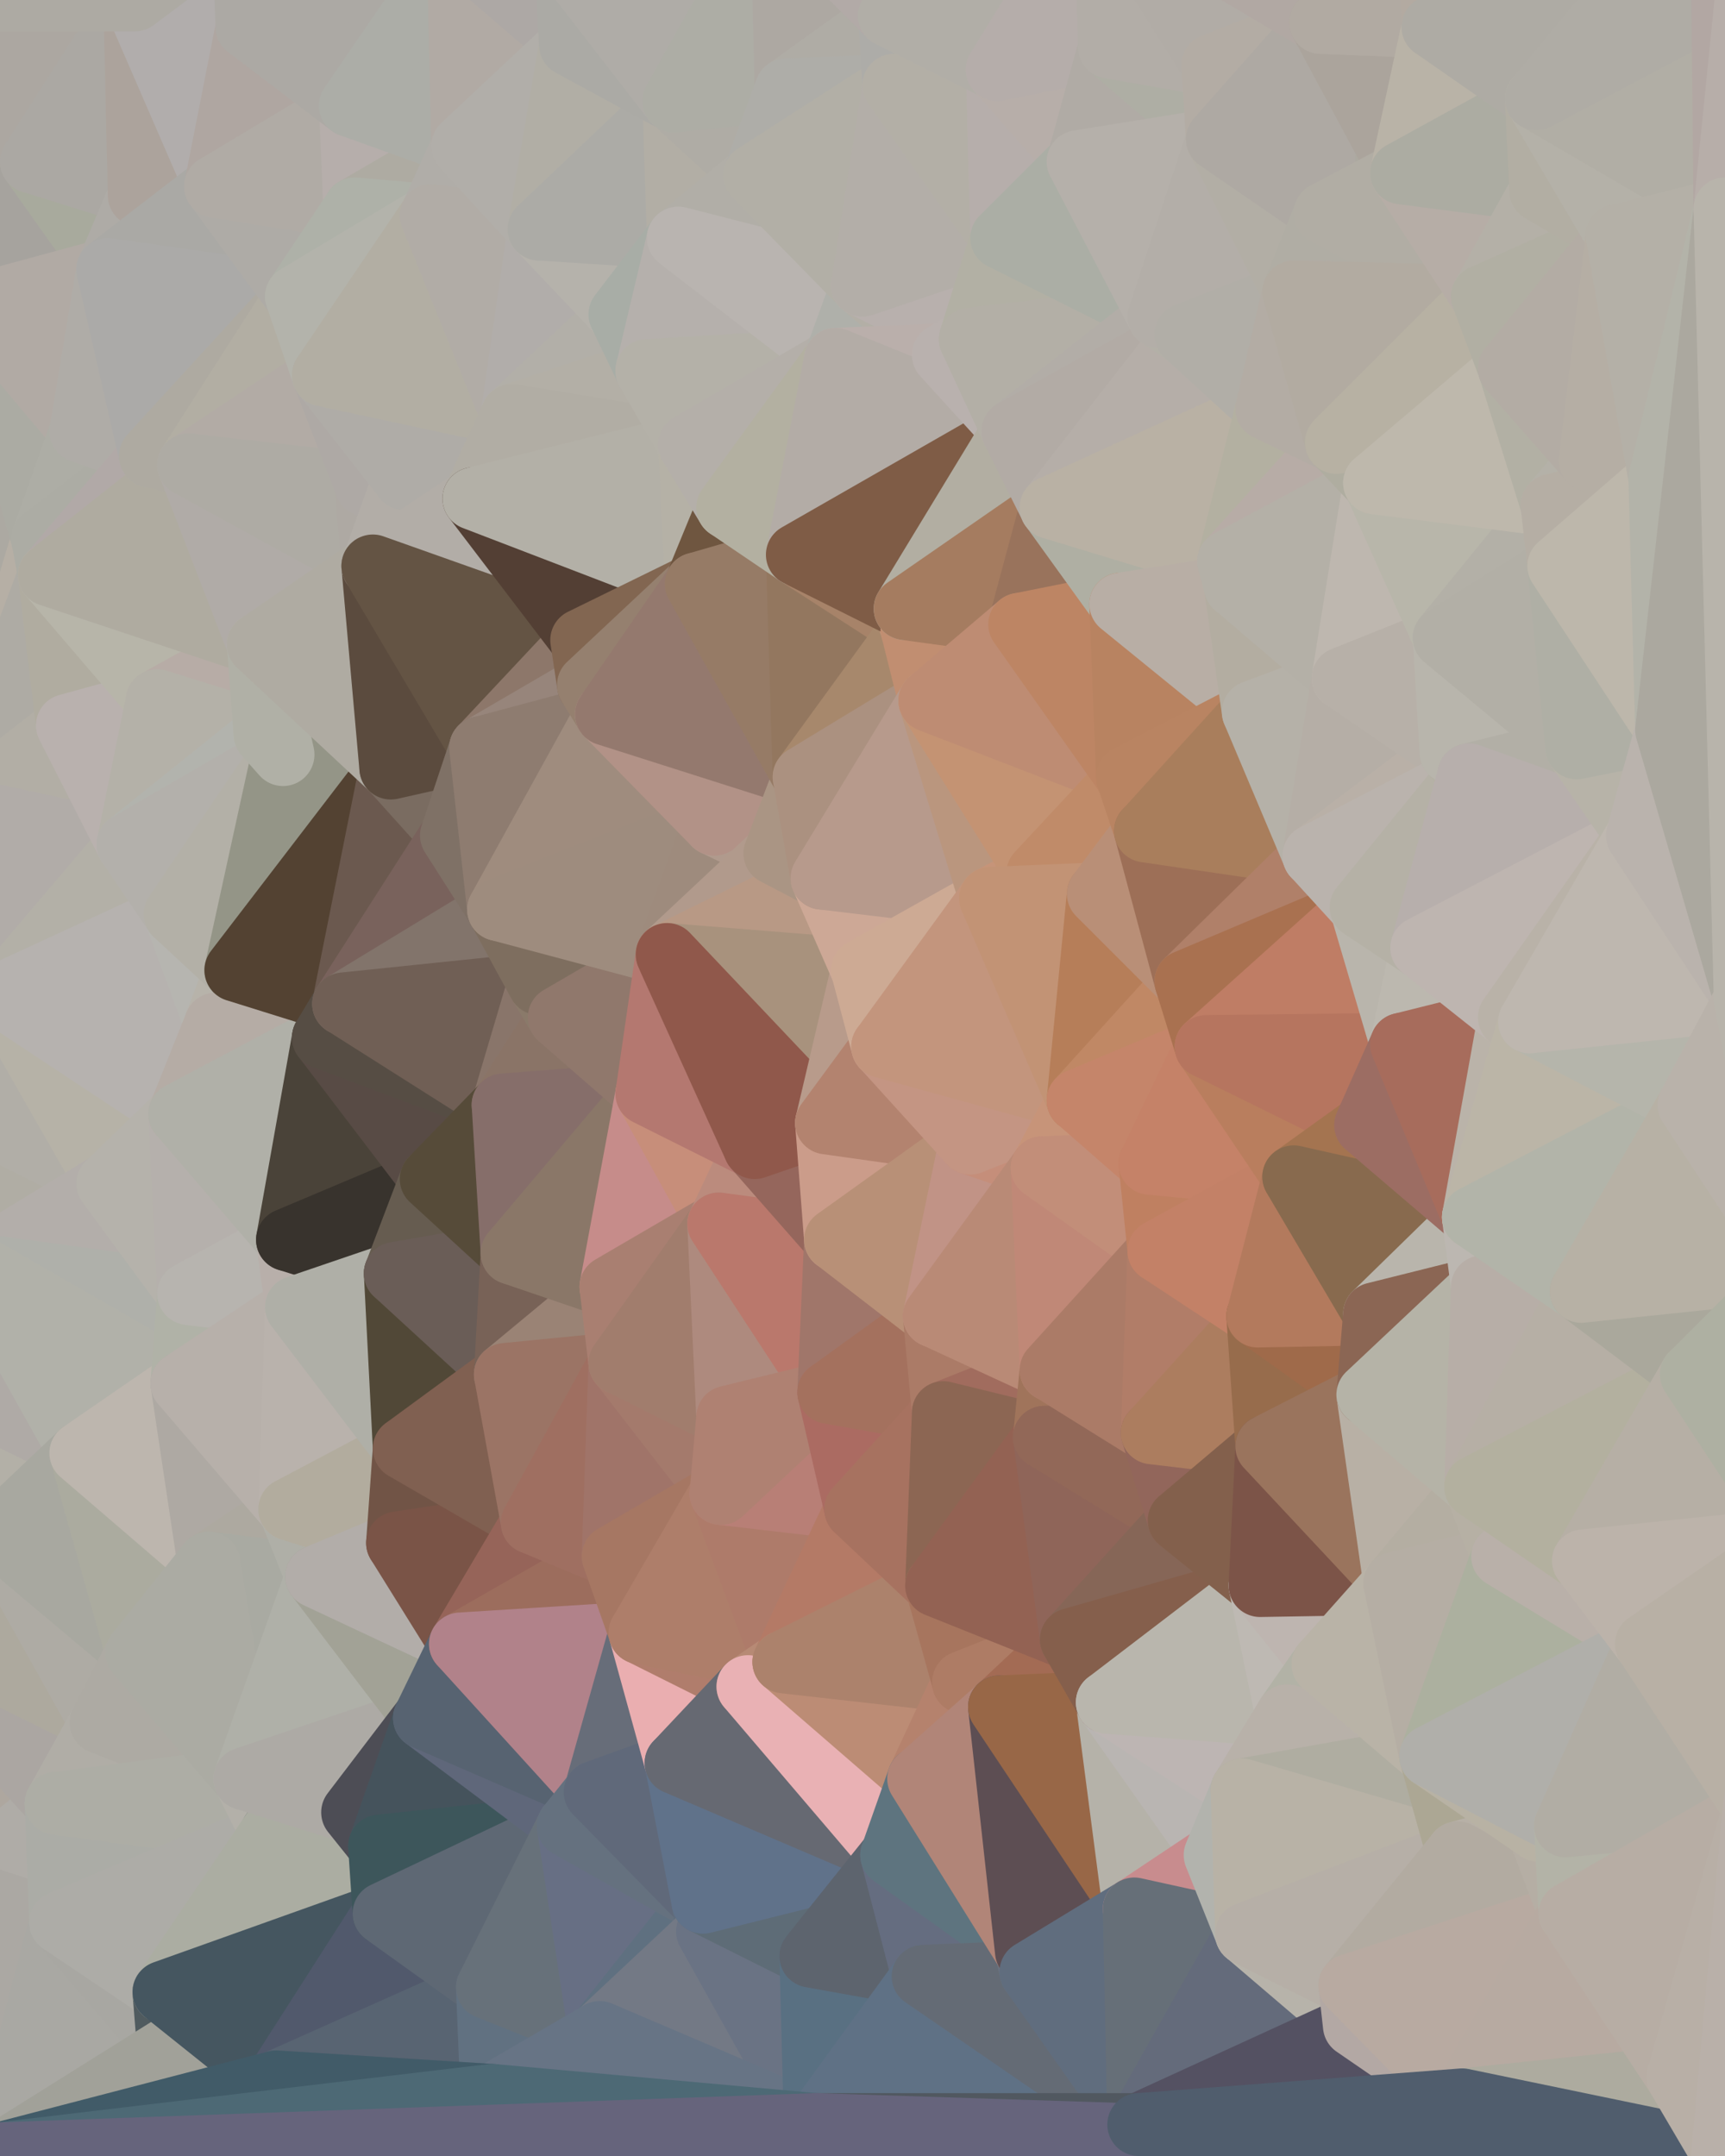 <?xml version="1.0" standalone="yes"?>
<svg width="768" height="960" xmlns="http://www.w3.org/2000/svg" version="1.1" ><polygon points="-59,600 -47,480 -33,16" fill="rgba(178, 173, 169, 1)" stroke="rgba(178, 173, 169, 1)" stroke-width="28" stroke-linejoin="round"/>
		<polygon points="-47,480 -59,600 -11,563" fill="rgba(172, 172, 164, 1)" stroke="rgba(172, 172, 164, 1)" stroke-width="28" stroke-linejoin="round"/>
		<polygon points="-33,16 -47,480 -11,136" fill="rgba(174, 167, 161, 1)" stroke="rgba(174, 167, 161, 1)" stroke-width="28" stroke-linejoin="round"/>
		<polygon points="-47,480 -17,360 -11,136" fill="rgba(177, 170, 164, 1)" stroke="rgba(177, 170, 164, 1)" stroke-width="28" stroke-linejoin="round"/>
		<polygon points="-17,360 -47,480 0,443" fill="rgba(175, 175, 167, 1)" stroke="rgba(175, 175, 167, 1)" stroke-width="28" stroke-linejoin="round"/>
		<polygon points="-59,600 -50,720 -2,683" fill="rgba(169, 164, 158, 1)" stroke="rgba(169, 164, 158, 1)" stroke-width="28" stroke-linejoin="round"/>
		<polygon points="-33,16 -11,136 14,72" fill="rgba(177, 167, 165, 1)" stroke="rgba(177, 167, 165, 1)" stroke-width="28" stroke-linejoin="round"/>
		<polygon points="-11,136 -17,360 19,240" fill="rgba(172, 169, 162, 1)" stroke="rgba(172, 169, 162, 1)" stroke-width="28" stroke-linejoin="round"/>
		<polygon points="19,240 -17,360 22,256" fill="rgba(182, 175, 165, 1)" stroke="rgba(182, 175, 165, 1)" stroke-width="28" stroke-linejoin="round"/>
		<polygon points="-50,720 -22,840 25,803" fill="rgba(174, 167, 159, 1)" stroke="rgba(174, 167, 159, 1)" stroke-width="28" stroke-linejoin="round"/>
		<polygon points="22,256 -17,360 30,323" fill="rgba(174, 171, 164, 1)" stroke="rgba(174, 171, 164, 1)" stroke-width="28" stroke-linejoin="round"/>
		<polygon points="0,0 -33,16 14,72" fill="rgba(169, 166, 159, 1)" stroke="rgba(169, 166, 159, 1)" stroke-width="28" stroke-linejoin="round"/>
		<polygon points="-22,840 -50,720 0,959" fill="rgba(177, 172, 168, 1)" stroke="rgba(177, 172, 168, 1)" stroke-width="28" stroke-linejoin="round"/>
		<polygon points="-11,136 19,240 36,192" fill="rgba(171, 171, 163, 1)" stroke="rgba(171, 171, 163, 1)" stroke-width="28" stroke-linejoin="round"/>
		<polygon points="-59,600 -2,683 36,647" fill="rgba(179, 176, 167, 1)" stroke="rgba(179, 176, 167, 1)" stroke-width="28" stroke-linejoin="round"/>
		<polygon points="25,803 -22,840 27,856" fill="rgba(175, 172, 167, 1)" stroke="rgba(175, 172, 167, 1)" stroke-width="28" stroke-linejoin="round"/>
		<polygon points="-50,720 25,803 45,767" fill="rgba(171, 166, 162, 1)" stroke="rgba(171, 166, 162, 1)" stroke-width="28" stroke-linejoin="round"/>
		<polygon points="-11,563 -59,600 36,647" fill="rgba(175, 170, 166, 1)" stroke="rgba(175, 170, 166, 1)" stroke-width="28" stroke-linejoin="round"/>
		<polygon points="-22,840 0,959 27,856" fill="rgba(171, 168, 163, 1)" stroke="rgba(171, 168, 163, 1)" stroke-width="28" stroke-linejoin="round"/>
		<polygon points="-47,480 -11,563 48,527" fill="rgba(176, 173, 164, 1)" stroke="rgba(176, 173, 164, 1)" stroke-width="28" stroke-linejoin="round"/>
		<polygon points="14,72 -11,136 48,120" fill="rgba(166, 163, 158, 1)" stroke="rgba(166, 163, 158, 1)" stroke-width="28" stroke-linejoin="round"/>
		<polygon points="-2,683 -50,720 45,767" fill="rgba(173, 169, 158, 1)" stroke="rgba(173, 169, 158, 1)" stroke-width="28" stroke-linejoin="round"/>
		<polygon points="0,443 -47,480 48,527" fill="rgba(177, 174, 167, 1)" stroke="rgba(177, 174, 167, 1)" stroke-width="28" stroke-linejoin="round"/>
		<polygon points="30,323 -17,360 57,376" fill="rgba(178, 174, 165, 1)" stroke="rgba(178, 174, 165, 1)" stroke-width="28" stroke-linejoin="round"/>
		<polygon points="-2,683 45,767 61,736" fill="rgba(174, 171, 164, 1)" stroke="rgba(174, 171, 164, 1)" stroke-width="28" stroke-linejoin="round"/>
		<polygon points="-17,360 0,443 57,376" fill="rgba(177, 172, 168, 1)" stroke="rgba(177, 172, 168, 1)" stroke-width="28" stroke-linejoin="round"/>
		<polygon points="14,72 48,120 62,87" fill="rgba(168, 170, 157, 1)" stroke="rgba(168, 170, 157, 1)" stroke-width="28" stroke-linejoin="round"/>
		<polygon points="-11,136 36,192 48,120" fill="rgba(177, 170, 164, 1)" stroke="rgba(177, 170, 164, 1)" stroke-width="28" stroke-linejoin="round"/>
		<polygon points="36,192 19,240 67,203" fill="rgba(173, 173, 165, 1)" stroke="rgba(173, 173, 165, 1)" stroke-width="28" stroke-linejoin="round"/>
		<polygon points="0,0 14,72 60,0" fill="rgba(172, 167, 161, 1)" stroke="rgba(172, 167, 161, 1)" stroke-width="28" stroke-linejoin="round"/>
		<polygon points="27,856 0,959 75,912" fill="rgba(169, 168, 163, 1)" stroke="rgba(169, 168, 163, 1)" stroke-width="28" stroke-linejoin="round"/>
		<polygon points="73,887 27,856 75,912" fill="rgba(168, 167, 162, 1)" stroke="rgba(168, 167, 162, 1)" stroke-width="28" stroke-linejoin="round"/>
		<polygon points="57,376 0,443 78,407" fill="rgba(179, 176, 167, 1)" stroke="rgba(179, 176, 167, 1)" stroke-width="28" stroke-linejoin="round"/>
		<polygon points="22,256 30,323 70,312" fill="rgba(176, 172, 160, 1)" stroke="rgba(176, 172, 160, 1)" stroke-width="28" stroke-linejoin="round"/>
		<polygon points="0,443 48,527 80,496" fill="rgba(182, 178, 167, 1)" stroke="rgba(182, 178, 167, 1)" stroke-width="28" stroke-linejoin="round"/>
		<polygon points="48,527 -11,563 84,576" fill="rgba(179, 174, 170, 1)" stroke="rgba(179, 174, 170, 1)" stroke-width="28" stroke-linejoin="round"/>
		<polygon points="-11,563 81,616 84,576" fill="rgba(175, 176, 170, 1)" stroke="rgba(175, 176, 170, 1)" stroke-width="28" stroke-linejoin="round"/>
		<polygon points="-11,563 36,647 81,616" fill="rgba(177, 177, 169, 1)" stroke="rgba(177, 177, 169, 1)" stroke-width="28" stroke-linejoin="round"/>
		<polygon points="30,323 57,376 70,312" fill="rgba(185, 177, 174, 1)" stroke="rgba(185, 177, 174, 1)" stroke-width="28" stroke-linejoin="round"/>
		<polygon points="36,647 -2,683 61,736" fill="rgba(168, 168, 160, 1)" stroke="rgba(168, 168, 160, 1)" stroke-width="28" stroke-linejoin="round"/>
		<polygon points="36,647 61,736 93,696" fill="rgba(171, 171, 159, 1)" stroke="rgba(171, 171, 159, 1)" stroke-width="28" stroke-linejoin="round"/>
		<polygon points="60,0 14,72 62,87" fill="rgba(171, 168, 163, 1)" stroke="rgba(171, 168, 163, 1)" stroke-width="28" stroke-linejoin="round"/>
		<polygon points="78,407 0,443 96,456" fill="rgba(182, 178, 175, 1)" stroke="rgba(182, 178, 175, 1)" stroke-width="28" stroke-linejoin="round"/>
		<polygon points="0,443 80,496 96,456" fill="rgba(182, 178, 175, 1)" stroke="rgba(182, 178, 175, 1)" stroke-width="28" stroke-linejoin="round"/>
		<polygon points="19,240 22,256 67,203" fill="rgba(172, 172, 164, 1)" stroke="rgba(172, 172, 164, 1)" stroke-width="28" stroke-linejoin="round"/>
		<polygon points="78,407 96,456 105,432" fill="rgba(182, 181, 176, 1)" stroke="rgba(182, 181, 176, 1)" stroke-width="28" stroke-linejoin="round"/>
		<polygon points="48,120 36,192 67,203" fill="rgba(175, 172, 167, 1)" stroke="rgba(175, 172, 167, 1)" stroke-width="28" stroke-linejoin="round"/>
		<polygon points="67,203 22,256 84,207" fill="rgba(177, 169, 167, 1)" stroke="rgba(177, 169, 167, 1)" stroke-width="28" stroke-linejoin="round"/>
		<polygon points="45,767 25,803 109,792" fill="rgba(176, 173, 166, 1)" stroke="rgba(176, 173, 166, 1)" stroke-width="28" stroke-linejoin="round"/>
		<polygon points="62,87 48,120 96,83" fill="rgba(174, 171, 166, 1)" stroke="rgba(174, 171, 166, 1)" stroke-width="28" stroke-linejoin="round"/>
		<polygon points="108,-36 60,0 110,12" fill="rgba(173, 168, 164, 1)" stroke="rgba(173, 168, 164, 1)" stroke-width="28" stroke-linejoin="round"/>
		<polygon points="61,736 45,767 109,792" fill="rgba(173, 170, 163, 1)" stroke="rgba(173, 170, 163, 1)" stroke-width="28" stroke-linejoin="round"/>
		<polygon points="60,0 62,87 96,83" fill="rgba(172, 163, 156, 1)" stroke="rgba(172, 163, 156, 1)" stroke-width="28" stroke-linejoin="round"/>
		<polygon points="81,616 36,647 93,696" fill="rgba(189, 182, 174, 1)" stroke="rgba(189, 182, 174, 1)" stroke-width="28" stroke-linejoin="round"/>
		<polygon points="25,803 27,856 121,816" fill="rgba(171, 172, 166, 1)" stroke="rgba(171, 172, 166, 1)" stroke-width="28" stroke-linejoin="round"/>
		<polygon points="109,792 25,803 121,816" fill="rgba(173, 173, 165, 1)" stroke="rgba(173, 173, 165, 1)" stroke-width="28" stroke-linejoin="round"/>
		<polygon points="22,256 70,312 115,287" fill="rgba(183, 181, 169, 1)" stroke="rgba(183, 181, 169, 1)" stroke-width="28" stroke-linejoin="round"/>
		<polygon points="60,0 96,83 110,12" fill="rgba(177, 173, 172, 1)" stroke="rgba(177, 173, 172, 1)" stroke-width="28" stroke-linejoin="round"/>
		<polygon points="27,856 73,887 121,816" fill="rgba(173, 172, 167, 1)" stroke="rgba(173, 172, 167, 1)" stroke-width="28" stroke-linejoin="round"/>
		<polygon points="115,287 70,312 118,327" fill="rgba(183, 172, 166, 1)" stroke="rgba(183, 172, 166, 1)" stroke-width="28" stroke-linejoin="round"/>
		<polygon points="70,312 57,376 118,327" fill="rgba(180, 177, 168, 1)" stroke="rgba(180, 177, 168, 1)" stroke-width="28" stroke-linejoin="round"/>
		<polygon points="84,207 22,256 115,287" fill="rgba(175, 171, 160, 1)" stroke="rgba(175, 171, 160, 1)" stroke-width="28" stroke-linejoin="round"/>
		<polygon points="0,0 60,0 108,-36" fill="rgba(173, 170, 163, 1)" stroke="rgba(173, 170, 163, 1)" stroke-width="28" stroke-linejoin="round"/>
		<polygon points="80,496 48,527 84,576" fill="rgba(181, 178, 171, 1)" stroke="rgba(181, 178, 171, 1)" stroke-width="28" stroke-linejoin="round"/>
		<polygon points="80,496 84,576 128,552" fill="rgba(181, 176, 172, 1)" stroke="rgba(181, 176, 172, 1)" stroke-width="28" stroke-linejoin="round"/>
		<polygon points="84,576 81,616 132,582" fill="rgba(176, 178, 167, 1)" stroke="rgba(176, 178, 167, 1)" stroke-width="28" stroke-linejoin="round"/>
		<polygon points="128,552 84,576 132,582" fill="rgba(183, 180, 175, 1)" stroke="rgba(183, 180, 175, 1)" stroke-width="28" stroke-linejoin="round"/>
		<polygon points="96,83 48,120 132,132" fill="rgba(170, 169, 165, 1)" stroke="rgba(170, 169, 165, 1)" stroke-width="28" stroke-linejoin="round"/>
		<polygon points="48,120 67,203 132,132" fill="rgba(171, 170, 168, 1)" stroke="rgba(171, 170, 168, 1)" stroke-width="28" stroke-linejoin="round"/>
		<polygon points="67,203 84,207 132,132" fill="rgba(174, 170, 161, 1)" stroke="rgba(174, 170, 161, 1)" stroke-width="28" stroke-linejoin="round"/>
		<polygon points="81,616 93,696 129,672" fill="rgba(174, 169, 163, 1)" stroke="rgba(174, 169, 163, 1)" stroke-width="28" stroke-linejoin="round"/>
		<polygon points="118,327 57,376 126,336" fill="rgba(178, 179, 173, 1)" stroke="rgba(178, 179, 173, 1)" stroke-width="28" stroke-linejoin="round"/>
		<polygon points="73,887 75,912 123,927" fill="rgba(80, 91, 95, 1)" stroke="rgba(80, 91, 95, 1)" stroke-width="28" stroke-linejoin="round"/>
		<polygon points="129,672 93,696 141,702" fill="rgba(173, 169, 160, 1)" stroke="rgba(173, 169, 160, 1)" stroke-width="28" stroke-linejoin="round"/>
		<polygon points="57,376 78,407 126,336" fill="rgba(179, 176, 171, 1)" stroke="rgba(179, 176, 171, 1)" stroke-width="28" stroke-linejoin="round"/>
		<polygon points="105,432 96,456 144,462" fill="rgba(183, 179, 170, 1)" stroke="rgba(183, 179, 170, 1)" stroke-width="28" stroke-linejoin="round"/>
		<polygon points="132,132 84,207 144,167" fill="rgba(178, 174, 163, 1)" stroke="rgba(178, 174, 163, 1)" stroke-width="28" stroke-linejoin="round"/>
		<polygon points="105,432 144,462 153,447" fill="rgba(55, 42, 23, 1)" stroke="rgba(55, 42, 23, 1)" stroke-width="28" stroke-linejoin="round"/>
		<polygon points="96,456 80,496 144,462" fill="rgba(181, 172, 165, 1)" stroke="rgba(181, 172, 165, 1)" stroke-width="28" stroke-linejoin="round"/>
		<polygon points="110,12 96,83 156,47" fill="rgba(175, 166, 161, 1)" stroke="rgba(175, 166, 161, 1)" stroke-width="28" stroke-linejoin="round"/>
		<polygon points="96,83 132,132 158,93" fill="rgba(174, 171, 166, 1)" stroke="rgba(174, 171, 166, 1)" stroke-width="28" stroke-linejoin="round"/>
		<polygon points="109,792 121,816 157,807" fill="rgba(179, 176, 169, 1)" stroke="rgba(179, 176, 169, 1)" stroke-width="28" stroke-linejoin="round"/>
		<polygon points="93,696 109,792 141,702" fill="rgba(169, 170, 162, 1)" stroke="rgba(169, 170, 162, 1)" stroke-width="28" stroke-linejoin="round"/>
		<polygon points="75,912 0,959 123,927" fill="rgba(161, 161, 153, 1)" stroke="rgba(161, 161, 153, 1)" stroke-width="28" stroke-linejoin="round"/>
		<polygon points="93,696 61,736 109,792" fill="rgba(171, 171, 163, 1)" stroke="rgba(171, 171, 163, 1)" stroke-width="28" stroke-linejoin="round"/>
		<polygon points="144,167 84,207 163,216" fill="rgba(178, 171, 165, 1)" stroke="rgba(178, 171, 165, 1)" stroke-width="28" stroke-linejoin="round"/>
		<polygon points="156,47 96,83 158,93" fill="rgba(176, 171, 165, 1)" stroke="rgba(176, 171, 165, 1)" stroke-width="28" stroke-linejoin="round"/>
		<polygon points="84,207 115,287 166,252" fill="rgba(176, 171, 167, 1)" stroke="rgba(176, 171, 167, 1)" stroke-width="28" stroke-linejoin="round"/>
		<polygon points="163,216 84,207 166,252" fill="rgba(174, 171, 164, 1)" stroke="rgba(174, 171, 164, 1)" stroke-width="28" stroke-linejoin="round"/>
		<polygon points="157,807 121,816 169,822" fill="rgba(177, 174, 169, 1)" stroke="rgba(177, 174, 169, 1)" stroke-width="28" stroke-linejoin="round"/>
		<polygon points="81,616 129,672 132,582" fill="rgba(183, 176, 170, 1)" stroke="rgba(183, 176, 170, 1)" stroke-width="28" stroke-linejoin="round"/>
		<polygon points="169,822 121,816 171,852" fill="rgba(82, 93, 97, 1)" stroke="rgba(82, 93, 97, 1)" stroke-width="28" stroke-linejoin="round"/>
		<polygon points="121,816 73,887 171,852" fill="rgba(171, 173, 162, 1)" stroke="rgba(171, 173, 162, 1)" stroke-width="28" stroke-linejoin="round"/>
		<polygon points="80,496 128,552 144,462" fill="rgba(176, 176, 168, 1)" stroke="rgba(176, 176, 168, 1)" stroke-width="28" stroke-linejoin="round"/>
		<polygon points="78,407 105,432 126,336" fill="rgba(179, 176, 167, 1)" stroke="rgba(179, 176, 167, 1)" stroke-width="28" stroke-linejoin="round"/>
		<polygon points="128,552 132,582 176,567" fill="rgba(184, 175, 170, 1)" stroke="rgba(184, 175, 170, 1)" stroke-width="28" stroke-linejoin="round"/>
		<polygon points="73,887 123,927 171,852" fill="rgba(69, 86, 96, 1)" stroke="rgba(69, 86, 96, 1)" stroke-width="28" stroke-linejoin="round"/>
		<polygon points="129,672 141,702 177,687" fill="rgba(175, 175, 167, 1)" stroke="rgba(175, 175, 167, 1)" stroke-width="28" stroke-linejoin="round"/>
		<polygon points="132,582 129,672 180,645" fill="rgba(185, 178, 172, 1)" stroke="rgba(185, 178, 172, 1)" stroke-width="28" stroke-linejoin="round"/>
		<polygon points="129,672 177,687 180,645" fill="rgba(178, 172, 158, 1)" stroke="rgba(178, 172, 158, 1)" stroke-width="28" stroke-linejoin="round"/>
		<polygon points="141,702 109,792 189,765" fill="rgba(175, 176, 168, 1)" stroke="rgba(175, 176, 168, 1)" stroke-width="28" stroke-linejoin="round"/>
		<polygon points="109,792 157,807 189,765" fill="rgba(173, 170, 165, 1)" stroke="rgba(173, 170, 165, 1)" stroke-width="28" stroke-linejoin="round"/>
		<polygon points="144,462 128,552 192,525" fill="rgba(74, 67, 57, 1)" stroke="rgba(74, 67, 57, 1)" stroke-width="28" stroke-linejoin="round"/>
		<polygon points="128,552 176,567 192,525" fill="rgba(56, 51, 45, 1)" stroke="rgba(56, 51, 45, 1)" stroke-width="28" stroke-linejoin="round"/>
		<polygon points="163,216 166,252 180,213" fill="rgba(174, 169, 163, 1)" stroke="rgba(174, 169, 163, 1)" stroke-width="28" stroke-linejoin="round"/>
		<polygon points="144,167 163,216 180,213" fill="rgba(174, 169, 165, 1)" stroke="rgba(174, 169, 165, 1)" stroke-width="28" stroke-linejoin="round"/>
		<polygon points="115,287 126,336 174,342" fill="rgba(182, 175, 167, 1)" stroke="rgba(182, 175, 167, 1)" stroke-width="28" stroke-linejoin="round"/>
		<polygon points="126,336 105,432 174,342" fill="rgba(148, 149, 135, 1)" stroke="rgba(148, 149, 135, 1)" stroke-width="28" stroke-linejoin="round"/>
		<polygon points="115,287 118,327 126,336" fill="rgba(176, 176, 166, 1)" stroke="rgba(176, 176, 166, 1)" stroke-width="28" stroke-linejoin="round"/>
		<polygon points="105,432 153,447 174,342" fill="rgba(83, 66, 50, 1)" stroke="rgba(83, 66, 50, 1)" stroke-width="28" stroke-linejoin="round"/>
		<polygon points="108,-36 110,12 204,-23" fill="rgba(172, 169, 164, 1)" stroke="rgba(172, 169, 164, 1)" stroke-width="28" stroke-linejoin="round"/>
		<polygon points="174,342 153,447 201,372" fill="rgba(107, 89, 79, 1)" stroke="rgba(107, 89, 79, 1)" stroke-width="28" stroke-linejoin="round"/>
		<polygon points="141,702 189,765 205,732" fill="rgba(162, 162, 150, 1)" stroke="rgba(162, 162, 150, 1)" stroke-width="28" stroke-linejoin="round"/>
		<polygon points="156,47 158,93 206,65" fill="rgba(182, 174, 171, 1)" stroke="rgba(182, 174, 171, 1)" stroke-width="28" stroke-linejoin="round"/>
		<polygon points="158,93 192,96 206,65" fill="rgba(174, 171, 162, 1)" stroke="rgba(174, 171, 162, 1)" stroke-width="28" stroke-linejoin="round"/>
		<polygon points="177,687 141,702 205,732" fill="rgba(178, 173, 169, 1)" stroke="rgba(178, 173, 169, 1)" stroke-width="28" stroke-linejoin="round"/>
		<polygon points="110,12 156,47 204,-23" fill="rgba(172, 169, 164, 1)" stroke="rgba(172, 169, 164, 1)" stroke-width="28" stroke-linejoin="round"/>
		<polygon points="176,567 132,582 180,645" fill="rgba(175, 175, 167, 1)" stroke="rgba(175, 175, 167, 1)" stroke-width="28" stroke-linejoin="round"/>
		<polygon points="166,252 115,287 174,342" fill="rgba(175, 171, 162, 1)" stroke="rgba(175, 171, 162, 1)" stroke-width="28" stroke-linejoin="round"/>
		<polygon points="158,93 132,132 192,96" fill="rgba(174, 177, 168, 1)" stroke="rgba(174, 177, 168, 1)" stroke-width="28" stroke-linejoin="round"/>
		<polygon points="180,213 166,252 211,222" fill="rgba(178, 173, 167, 1)" stroke="rgba(178, 173, 167, 1)" stroke-width="28" stroke-linejoin="round"/>
		<polygon points="157,807 169,822 189,765" fill="rgba(77, 77, 85, 1)" stroke="rgba(77, 77, 85, 1)" stroke-width="28" stroke-linejoin="round"/>
		<polygon points="171,852 123,927 217,885" fill="rgba(81, 89, 108, 1)" stroke="rgba(81, 89, 108, 1)" stroke-width="28" stroke-linejoin="round"/>
		<polygon points="174,342 201,372 214,333" fill="rgba(122, 108, 97, 1)" stroke="rgba(122, 108, 97, 1)" stroke-width="28" stroke-linejoin="round"/>
		<polygon points="132,132 144,167 192,96" fill="rgba(179, 179, 171, 1)" stroke="rgba(179, 179, 171, 1)" stroke-width="28" stroke-linejoin="round"/>
		<polygon points="201,372 153,447 222,405" fill="rgba(121, 98, 92, 1)" stroke="rgba(121, 98, 92, 1)" stroke-width="28" stroke-linejoin="round"/>
		<polygon points="217,885 123,927 219,933" fill="rgba(88, 100, 114, 1)" stroke="rgba(88, 100, 114, 1)" stroke-width="28" stroke-linejoin="round"/>
		<polygon points="144,462 192,525 224,492" fill="rgba(88, 75, 69, 1)" stroke="rgba(88, 75, 69, 1)" stroke-width="28" stroke-linejoin="round"/>
		<polygon points="176,567 180,645 225,612" fill="rgba(81, 72, 55, 1)" stroke="rgba(81, 72, 55, 1)" stroke-width="28" stroke-linejoin="round"/>
		<polygon points="153,447 144,462 224,492" fill="rgba(86, 77, 68, 1)" stroke="rgba(86, 77, 68, 1)" stroke-width="28" stroke-linejoin="round"/>
		<polygon points="192,525 176,567 228,558" fill="rgba(102, 92, 80, 1)" stroke="rgba(102, 92, 80, 1)" stroke-width="28" stroke-linejoin="round"/>
		<polygon points="180,213 211,222 228,185" fill="rgba(171, 172, 166, 1)" stroke="rgba(171, 172, 166, 1)" stroke-width="28" stroke-linejoin="round"/>
		<polygon points="144,167 180,213 228,185" fill="rgba(175, 172, 167, 1)" stroke="rgba(175, 172, 167, 1)" stroke-width="28" stroke-linejoin="round"/>
		<polygon points="166,252 174,342 214,333" fill="rgba(91, 75, 62, 1)" stroke="rgba(91, 75, 62, 1)" stroke-width="28" stroke-linejoin="round"/>
		<polygon points="180,645 177,687 237,678" fill="rgba(113, 84, 70, 1)" stroke="rgba(113, 84, 70, 1)" stroke-width="28" stroke-linejoin="round"/>
		<polygon points="176,567 225,612 228,558" fill="rgba(106, 93, 87, 1)" stroke="rgba(106, 93, 87, 1)" stroke-width="28" stroke-linejoin="round"/>
		<polygon points="204,-23 156,47 206,65" fill="rgba(172, 173, 167, 1)" stroke="rgba(172, 173, 167, 1)" stroke-width="28" stroke-linejoin="round"/>
		<polygon points="206,65 192,96 240,102" fill="rgba(176, 173, 168, 1)" stroke="rgba(176, 173, 168, 1)" stroke-width="28" stroke-linejoin="round"/>
		<polygon points="222,405 153,447 240,438" fill="rgba(130, 116, 107, 1)" stroke="rgba(130, 116, 107, 1)" stroke-width="28" stroke-linejoin="round"/>
		<polygon points="153,447 224,492 240,438" fill="rgba(112, 95, 85, 1)" stroke="rgba(112, 95, 85, 1)" stroke-width="28" stroke-linejoin="round"/>
		<polygon points="177,687 205,732 237,678" fill="rgba(122, 84, 71, 1)" stroke="rgba(122, 84, 71, 1)" stroke-width="28" stroke-linejoin="round"/>
		<polygon points="192,96 144,167 228,185" fill="rgba(178, 174, 163, 1)" stroke="rgba(178, 174, 163, 1)" stroke-width="28" stroke-linejoin="round"/>
		<polygon points="240,438 224,492 249,453" fill="rgba(137, 117, 106, 1)" stroke="rgba(137, 117, 106, 1)" stroke-width="28" stroke-linejoin="round"/>
		<polygon points="189,765 169,822 253,813" fill="rgba(69, 83, 92, 1)" stroke="rgba(69, 83, 92, 1)" stroke-width="28" stroke-linejoin="round"/>
		<polygon points="225,612 180,645 237,678" fill="rgba(128, 96, 81, 1)" stroke="rgba(128, 96, 81, 1)" stroke-width="28" stroke-linejoin="round"/>
		<polygon points="204,-23 206,65 254,20" fill="rgba(177, 170, 164, 1)" stroke="rgba(177, 170, 164, 1)" stroke-width="28" stroke-linejoin="round"/>
		<polygon points="252,-17 204,-23 254,20" fill="rgba(173, 168, 165, 1)" stroke="rgba(173, 168, 165, 1)" stroke-width="28" stroke-linejoin="round"/>
		<polygon points="169,822 171,852 253,813" fill="rgba(61, 86, 91, 1)" stroke="rgba(61, 86, 91, 1)" stroke-width="28" stroke-linejoin="round"/>
		<polygon points="192,96 228,185 240,102" fill="rgba(177, 172, 166, 1)" stroke="rgba(177, 172, 166, 1)" stroke-width="28" stroke-linejoin="round"/>
		<polygon points="224,492 192,525 228,558" fill="rgba(86, 75, 57, 1)" stroke="rgba(86, 75, 57, 1)" stroke-width="28" stroke-linejoin="round"/>
		<polygon points="211,222 166,252 259,285" fill="rgba(178, 173, 167, 1)" stroke="rgba(178, 173, 167, 1)" stroke-width="28" stroke-linejoin="round"/>
		<polygon points="166,252 214,333 259,285" fill="rgba(100, 84, 68, 1)" stroke="rgba(100, 84, 68, 1)" stroke-width="28" stroke-linejoin="round"/>
		<polygon points="171,852 217,885 253,813" fill="rgba(94, 104, 116, 1)" stroke="rgba(94, 104, 116, 1)" stroke-width="28" stroke-linejoin="round"/>
		<polygon points="259,285 214,333 262,305" fill="rgba(141, 119, 106, 1)" stroke="rgba(141, 119, 106, 1)" stroke-width="28" stroke-linejoin="round"/>
		<polygon points="217,885 219,933 267,905" fill="rgba(97, 113, 129, 1)" stroke="rgba(97, 113, 129, 1)" stroke-width="28" stroke-linejoin="round"/>
		<polygon points="189,765 253,813 265,798" fill="rgba(95, 103, 122, 1)" stroke="rgba(95, 103, 122, 1)" stroke-width="28" stroke-linejoin="round"/>
		<polygon points="262,305 214,333 270,318" fill="rgba(151, 133, 123, 1)" stroke="rgba(151, 133, 123, 1)" stroke-width="28" stroke-linejoin="round"/>
		<polygon points="228,558 225,612 272,573" fill="rgba(120, 98, 87, 1)" stroke="rgba(120, 98, 87, 1)" stroke-width="28" stroke-linejoin="round"/>
		<polygon points="272,573 225,612 276,607" fill="rgba(154, 131, 117, 1)" stroke="rgba(154, 131, 117, 1)" stroke-width="28" stroke-linejoin="round"/>
		<polygon points="240,102 228,185 276,140" fill="rgba(177, 173, 170, 1)" stroke="rgba(177, 173, 170, 1)" stroke-width="28" stroke-linejoin="round"/>
		<polygon points="237,678 205,732 273,693" fill="rgba(150, 100, 89, 1)" stroke="rgba(150, 100, 89, 1)" stroke-width="28" stroke-linejoin="round"/>
		<polygon points="205,732 189,765 265,798" fill="rgba(87, 99, 113, 1)" stroke="rgba(87, 99, 113, 1)" stroke-width="28" stroke-linejoin="round"/>
		<polygon points="273,693 205,732 285,727" fill="rgba(156, 109, 93, 1)" stroke="rgba(156, 109, 93, 1)" stroke-width="28" stroke-linejoin="round"/>
		<polygon points="276,140 228,185 288,165" fill="rgba(178, 175, 168, 1)" stroke="rgba(178, 175, 168, 1)" stroke-width="28" stroke-linejoin="round"/>
		<polygon points="249,453 224,492 288,487" fill="rgba(138, 116, 103, 1)" stroke="rgba(138, 116, 103, 1)" stroke-width="28" stroke-linejoin="round"/>
		<polygon points="205,732 265,798 285,727" fill="rgba(177, 130, 138, 1)" stroke="rgba(177, 130, 138, 1)" stroke-width="28" stroke-linejoin="round"/>
		<polygon points="225,612 237,678 276,607" fill="rgba(155, 116, 101, 1)" stroke="rgba(155, 116, 101, 1)" stroke-width="28" stroke-linejoin="round"/>
		<polygon points="206,65 240,102 254,20" fill="rgba(177, 174, 169, 1)" stroke="rgba(177, 174, 169, 1)" stroke-width="28" stroke-linejoin="round"/>
		<polygon points="214,333 201,372 222,405" fill="rgba(127, 113, 102, 1)" stroke="rgba(127, 113, 102, 1)" stroke-width="28" stroke-linejoin="round"/>
		<polygon points="240,438 249,453 297,425" fill="rgba(138, 122, 106, 1)" stroke="rgba(138, 122, 106, 1)" stroke-width="28" stroke-linejoin="round"/>
		<polygon points="240,102 276,140 302,106" fill="rgba(181, 178, 171, 1)" stroke="rgba(181, 178, 171, 1)" stroke-width="28" stroke-linejoin="round"/>
		<polygon points="254,20 240,102 300,45" fill="rgba(177, 174, 165, 1)" stroke="rgba(177, 174, 165, 1)" stroke-width="28" stroke-linejoin="round"/>
		<polygon points="222,405 240,438 297,425" fill="rgba(126, 110, 95, 1)" stroke="rgba(126, 110, 95, 1)" stroke-width="28" stroke-linejoin="round"/>
		<polygon points="224,492 228,558 288,487" fill="rgba(134, 110, 106, 1)" stroke="rgba(134, 110, 106, 1)" stroke-width="28" stroke-linejoin="round"/>
		<polygon points="214,333 222,405 270,318" fill="rgba(142, 124, 112, 1)" stroke="rgba(142, 124, 112, 1)" stroke-width="28" stroke-linejoin="round"/>
		<polygon points="253,813 217,885 267,905" fill="rgba(103, 113, 122, 1)" stroke="rgba(103, 113, 122, 1)" stroke-width="28" stroke-linejoin="round"/>
		<polygon points="288,165 228,185 307,198" fill="rgba(179, 175, 166, 1)" stroke="rgba(179, 175, 166, 1)" stroke-width="28" stroke-linejoin="round"/>
		<polygon points="285,727 265,798 301,785" fill="rgba(103, 109, 121, 1)" stroke="rgba(103, 109, 121, 1)" stroke-width="28" stroke-linejoin="round"/>
		<polygon points="228,558 272,573 288,487" fill="rgba(138, 119, 104, 1)" stroke="rgba(138, 119, 104, 1)" stroke-width="28" stroke-linejoin="round"/>
		<polygon points="253,813 267,905 313,847" fill="rgba(103, 111, 132, 1)" stroke="rgba(103, 111, 132, 1)" stroke-width="28" stroke-linejoin="round"/>
		<polygon points="228,185 211,222 307,198" fill="rgba(177, 173, 164, 1)" stroke="rgba(177, 173, 164, 1)" stroke-width="28" stroke-linejoin="round"/>
		<polygon points="300,45 240,102 302,106" fill="rgba(172, 171, 166, 1)" stroke="rgba(172, 171, 166, 1)" stroke-width="28" stroke-linejoin="round"/>
		<polygon points="237,678 273,693 276,607" fill="rgba(159, 111, 97, 1)" stroke="rgba(159, 111, 97, 1)" stroke-width="28" stroke-linejoin="round"/>
		<polygon points="313,847 267,905 315,860" fill="rgba(95, 112, 128, 1)" stroke="rgba(95, 112, 128, 1)" stroke-width="28" stroke-linejoin="round"/>
		<polygon points="249,453 288,487 297,425" fill="rgba(144, 120, 108, 1)" stroke="rgba(144, 120, 108, 1)" stroke-width="28" stroke-linejoin="round"/>
		<polygon points="270,318 222,405 318,367" fill="rgba(159, 140, 126, 1)" stroke="rgba(159, 140, 126, 1)" stroke-width="28" stroke-linejoin="round"/>
		<polygon points="265,798 253,813 313,847" fill="rgba(101, 113, 127, 1)" stroke="rgba(101, 113, 127, 1)" stroke-width="28" stroke-linejoin="round"/>
		<polygon points="211,222 259,285 310,260" fill="rgba(83, 63, 52, 1)" stroke="rgba(83, 63, 52, 1)" stroke-width="28" stroke-linejoin="round"/>
		<polygon points="307,198 211,222 310,260" fill="rgba(179, 176, 167, 1)" stroke="rgba(179, 176, 167, 1)" stroke-width="28" stroke-linejoin="round"/>
		<polygon points="222,405 297,425 318,367" fill="rgba(158, 140, 126, 1)" stroke="rgba(158, 140, 126, 1)" stroke-width="28" stroke-linejoin="round"/>
		<polygon points="276,607 273,693 321,665" fill="rgba(160, 116, 105, 1)" stroke="rgba(160, 116, 105, 1)" stroke-width="28" stroke-linejoin="round"/>
		<polygon points="288,487 272,573 320,545" fill="rgba(198, 140, 138, 1)" stroke="rgba(198, 140, 138, 1)" stroke-width="28" stroke-linejoin="round"/>
		<polygon points="276,607 321,665 324,631" fill="rgba(164, 122, 108, 1)" stroke="rgba(164, 122, 108, 1)" stroke-width="28" stroke-linejoin="round"/>
		<polygon points="307,198 310,260 324,226" fill="rgba(181, 177, 166, 1)" stroke="rgba(181, 177, 166, 1)" stroke-width="28" stroke-linejoin="round"/>
		<polygon points="301,785 265,798 313,847" fill="rgba(96, 105, 122, 1)" stroke="rgba(96, 105, 122, 1)" stroke-width="28" stroke-linejoin="round"/>
		<polygon points="259,285 262,305 310,260" fill="rgba(130, 102, 81, 1)" stroke="rgba(130, 102, 81, 1)" stroke-width="28" stroke-linejoin="round"/>
		<polygon points="262,305 270,318 310,260" fill="rgba(149, 128, 111, 1)" stroke="rgba(149, 128, 111, 1)" stroke-width="28" stroke-linejoin="round"/>
		<polygon points="285,727 301,785 333,751" fill="rgba(234, 174, 176, 1)" stroke="rgba(234, 174, 176, 1)" stroke-width="28" stroke-linejoin="round"/>
		<polygon points="288,487 320,545 336,511" fill="rgba(199, 142, 122, 1)" stroke="rgba(199, 142, 122, 1)" stroke-width="28" stroke-linejoin="round"/>
		<polygon points="300,45 302,106 336,78" fill="rgba(178, 174, 165, 1)" stroke="rgba(178, 174, 165, 1)" stroke-width="28" stroke-linejoin="round"/>
		<polygon points="276,140 288,165 302,106" fill="rgba(168, 173, 166, 1)" stroke="rgba(168, 173, 166, 1)" stroke-width="28" stroke-linejoin="round"/>
		<polygon points="252,-17 254,20 300,45" fill="rgba(171, 170, 165, 1)" stroke="rgba(171, 170, 165, 1)" stroke-width="28" stroke-linejoin="round"/>
		<polygon points="273,693 285,727 321,665" fill="rgba(166, 119, 99, 1)" stroke="rgba(166, 119, 99, 1)" stroke-width="28" stroke-linejoin="round"/>
		<polygon points="300,45 336,78 350,40" fill="rgba(175, 172, 165, 1)" stroke="rgba(175, 172, 165, 1)" stroke-width="28" stroke-linejoin="round"/>
		<polygon points="318,367 297,425 345,380" fill="rgba(158, 139, 125, 1)" stroke="rgba(158, 139, 125, 1)" stroke-width="28" stroke-linejoin="round"/>
		<polygon points="272,573 276,607 320,545" fill="rgba(169, 127, 113, 1)" stroke="rgba(169, 127, 113, 1)" stroke-width="28" stroke-linejoin="round"/>
		<polygon points="324,226 310,260 355,247" fill="rgba(111, 86, 64, 1)" stroke="rgba(111, 86, 64, 1)" stroke-width="28" stroke-linejoin="round"/>
		<polygon points="285,727 333,751 349,740" fill="rgba(176, 125, 108, 1)" stroke="rgba(176, 125, 108, 1)" stroke-width="28" stroke-linejoin="round"/>
		<polygon points="252,-17 300,45 348,-41" fill="rgba(175, 172, 167, 1)" stroke="rgba(175, 172, 167, 1)" stroke-width="28" stroke-linejoin="round"/>
		<polygon points="320,545 276,607 324,631" fill="rgba(161, 125, 109, 1)" stroke="rgba(161, 125, 109, 1)" stroke-width="28" stroke-linejoin="round"/>
		<polygon points="318,367 345,380 358,346" fill="rgba(176, 154, 141, 1)" stroke="rgba(176, 154, 141, 1)" stroke-width="28" stroke-linejoin="round"/>
		<polygon points="321,665 285,727 349,740" fill="rgba(174, 126, 106, 1)" stroke="rgba(174, 126, 106, 1)" stroke-width="28" stroke-linejoin="round"/>
		<polygon points="270,318 318,367 358,346" fill="rgba(178, 146, 135, 1)" stroke="rgba(178, 146, 135, 1)" stroke-width="28" stroke-linejoin="round"/>
		<polygon points="313,847 315,860 361,871" fill="rgba(96, 109, 125, 1)" stroke="rgba(96, 109, 125, 1)" stroke-width="28" stroke-linejoin="round"/>
		<polygon points="348,-41 300,45 350,40" fill="rgba(173, 173, 165, 1)" stroke="rgba(173, 173, 165, 1)" stroke-width="28" stroke-linejoin="round"/>
		<polygon points="336,511 320,545 372,552" fill="rgba(187, 139, 125, 1)" stroke="rgba(187, 139, 125, 1)" stroke-width="28" stroke-linejoin="round"/>
		<polygon points="302,106 288,165 372,160" fill="rgba(181, 176, 172, 1)" stroke="rgba(181, 176, 172, 1)" stroke-width="28" stroke-linejoin="round"/>
		<polygon points="288,165 307,198 372,160" fill="rgba(180, 177, 168, 1)" stroke="rgba(180, 177, 168, 1)" stroke-width="28" stroke-linejoin="round"/>
		<polygon points="345,380 297,425 366,391" fill="rgba(177, 154, 140, 1)" stroke="rgba(177, 154, 140, 1)" stroke-width="28" stroke-linejoin="round"/>
		<polygon points="315,860 267,905 363,946" fill="rgba(115, 121, 133, 1)" stroke="rgba(115, 121, 133, 1)" stroke-width="28" stroke-linejoin="round"/>
		<polygon points="361,871 315,860 363,946" fill="rgba(106, 115, 132, 1)" stroke="rgba(106, 115, 132, 1)" stroke-width="28" stroke-linejoin="round"/>
		<polygon points="267,905 219,933 363,946" fill="rgba(103, 116, 133, 1)" stroke="rgba(103, 116, 133, 1)" stroke-width="28" stroke-linejoin="round"/>
		<polygon points="310,260 270,318 358,346" fill="rgba(148, 121, 110, 1)" stroke="rgba(148, 121, 110, 1)" stroke-width="28" stroke-linejoin="round"/>
		<polygon points="297,425 288,487 336,511" fill="rgba(180, 120, 112, 1)" stroke="rgba(180, 120, 112, 1)" stroke-width="28" stroke-linejoin="round"/>
		<polygon points="320,545 324,631 369,620" fill="rgba(174, 138, 126, 1)" stroke="rgba(174, 138, 126, 1)" stroke-width="28" stroke-linejoin="round"/>
		<polygon points="336,78 302,106 384,127" fill="rgba(177, 174, 167, 1)" stroke="rgba(177, 174, 167, 1)" stroke-width="28" stroke-linejoin="round"/>
		<polygon points="302,106 372,160 384,127" fill="rgba(185, 180, 176, 1)" stroke="rgba(185, 180, 176, 1)" stroke-width="28" stroke-linejoin="round"/>
		<polygon points="366,391 297,425 384,432" fill="rgba(184, 153, 133, 1)" stroke="rgba(184, 153, 133, 1)" stroke-width="28" stroke-linejoin="round"/>
		<polygon points="297,425 368,500 384,432" fill="rgba(168, 146, 125, 1)" stroke="rgba(168, 146, 125, 1)" stroke-width="28" stroke-linejoin="round"/>
		<polygon points="321,665 349,740 381,672" fill="rgba(174, 123, 106, 1)" stroke="rgba(174, 123, 106, 1)" stroke-width="28" stroke-linejoin="round"/>
		<polygon points="369,620 321,665 381,672" fill="rgba(184, 127, 118, 1)" stroke="rgba(184, 127, 118, 1)" stroke-width="28" stroke-linejoin="round"/>
		<polygon points="320,545 369,620 372,552" fill="rgba(186, 120, 108, 1)" stroke="rgba(186, 120, 108, 1)" stroke-width="28" stroke-linejoin="round"/>
		<polygon points="368,500 336,511 372,552" fill="rgba(149, 102, 92, 1)" stroke="rgba(149, 102, 92, 1)" stroke-width="28" stroke-linejoin="round"/>
		<polygon points="307,198 324,226 372,160" fill="rgba(180, 175, 169, 1)" stroke="rgba(180, 175, 169, 1)" stroke-width="28" stroke-linejoin="round"/>
		<polygon points="324,631 321,665 369,620" fill="rgba(175, 129, 114, 1)" stroke="rgba(175, 129, 114, 1)" stroke-width="28" stroke-linejoin="round"/>
		<polygon points="297,425 336,511 368,500" fill="rgba(144, 88, 75, 1)" stroke="rgba(144, 88, 75, 1)" stroke-width="28" stroke-linejoin="round"/>
		<polygon points="358,346 345,380 366,391" fill="rgba(170, 149, 132, 1)" stroke="rgba(170, 149, 132, 1)" stroke-width="28" stroke-linejoin="round"/>
		<polygon points="384,432 368,500 393,466" fill="rgba(184, 155, 139, 1)" stroke="rgba(184, 155, 139, 1)" stroke-width="28" stroke-linejoin="round"/>
		<polygon points="355,247 310,260 358,346" fill="rgba(150, 123, 102, 1)" stroke="rgba(150, 123, 102, 1)" stroke-width="28" stroke-linejoin="round"/>
		<polygon points="348,-41 350,40 396,7" fill="rgba(173, 168, 162, 1)" stroke="rgba(173, 168, 162, 1)" stroke-width="28" stroke-linejoin="round"/>
		<polygon points="313,847 361,871 397,826" fill="rgba(94, 108, 119, 1)" stroke="rgba(94, 108, 119, 1)" stroke-width="28" stroke-linejoin="round"/>
		<polygon points="396,7 350,40 398,38" fill="rgba(175, 172, 165, 1)" stroke="rgba(175, 172, 165, 1)" stroke-width="28" stroke-linejoin="round"/>
		<polygon points="301,785 313,847 397,826" fill="rgba(96, 114, 138, 1)" stroke="rgba(96, 114, 138, 1)" stroke-width="28" stroke-linejoin="round"/>
		<polygon points="333,751 301,785 397,826" fill="rgba(102, 105, 114, 1)" stroke="rgba(102, 105, 114, 1)" stroke-width="28" stroke-linejoin="round"/>
		<polygon points="355,247 358,346 406,280" fill="rgba(147, 119, 95, 1)" stroke="rgba(147, 119, 95, 1)" stroke-width="28" stroke-linejoin="round"/>
		<polygon points="403,271 355,247 406,280" fill="rgba(167, 131, 105, 1)" stroke="rgba(167, 131, 105, 1)" stroke-width="28" stroke-linejoin="round"/>
		<polygon points="324,226 355,247 372,160" fill="rgba(179, 176, 161, 1)" stroke="rgba(179, 176, 161, 1)" stroke-width="28" stroke-linejoin="round"/>
		<polygon points="349,740 333,751 409,792" fill="rgba(183, 138, 117, 1)" stroke="rgba(183, 138, 117, 1)" stroke-width="28" stroke-linejoin="round"/>
		<polygon points="333,751 397,826 409,792" fill="rgba(233, 177, 180, 1)" stroke="rgba(233, 177, 180, 1)" stroke-width="28" stroke-linejoin="round"/>
		<polygon points="406,280 358,346 414,312" fill="rgba(167, 136, 108, 1)" stroke="rgba(167, 136, 108, 1)" stroke-width="28" stroke-linejoin="round"/>
		<polygon points="350,40 336,78 398,38" fill="rgba(174, 173, 168, 1)" stroke="rgba(174, 173, 168, 1)" stroke-width="28" stroke-linejoin="round"/>
		<polygon points="372,552 369,620 416,586" fill="rgba(160, 118, 106, 1)" stroke="rgba(160, 118, 106, 1)" stroke-width="28" stroke-linejoin="round"/>
		<polygon points="381,672 349,740 417,706" fill="rgba(180, 122, 102, 1)" stroke="rgba(180, 122, 102, 1)" stroke-width="28" stroke-linejoin="round"/>
		<polygon points="369,620 381,672 420,629" fill="rgba(171, 107, 98, 1)" stroke="rgba(171, 107, 98, 1)" stroke-width="28" stroke-linejoin="round"/>
		<polygon points="416,586 369,620 420,629" fill="rgba(164, 113, 94, 1)" stroke="rgba(164, 113, 94, 1)" stroke-width="28" stroke-linejoin="round"/>
		<polygon points="384,127 372,160 420,158" fill="rgba(175, 176, 170, 1)" stroke="rgba(175, 176, 170, 1)" stroke-width="28" stroke-linejoin="round"/>
		<polygon points="361,871 363,946 411,880" fill="rgba(89, 112, 130, 1)" stroke="rgba(89, 112, 130, 1)" stroke-width="28" stroke-linejoin="round"/>
		<polygon points="397,826 361,871 411,880" fill="rgba(93, 100, 110, 1)" stroke="rgba(93, 100, 110, 1)" stroke-width="28" stroke-linejoin="round"/>
		<polygon points="336,78 384,127 398,38" fill="rgba(178, 175, 166, 1)" stroke="rgba(178, 175, 166, 1)" stroke-width="28" stroke-linejoin="round"/>
		<polygon points="349,740 409,792 429,749" fill="rgba(188, 140, 117, 1)" stroke="rgba(188, 140, 117, 1)" stroke-width="28" stroke-linejoin="round"/>
		<polygon points="417,706 349,740 429,749" fill="rgba(172, 130, 108, 1)" stroke="rgba(172, 130, 108, 1)" stroke-width="28" stroke-linejoin="round"/>
		<polygon points="368,500 372,552 432,509" fill="rgba(203, 156, 138, 1)" stroke="rgba(203, 156, 138, 1)" stroke-width="28" stroke-linejoin="round"/>
		<polygon points="393,466 368,500 432,509" fill="rgba(179, 131, 111, 1)" stroke="rgba(179, 131, 111, 1)" stroke-width="28" stroke-linejoin="round"/>
		<polygon points="384,127 420,158 432,151" fill="rgba(179, 175, 166, 1)" stroke="rgba(179, 175, 166, 1)" stroke-width="28" stroke-linejoin="round"/>
		<polygon points="366,391 384,432 441,400" fill="rgba(205, 168, 150, 1)" stroke="rgba(205, 168, 150, 1)" stroke-width="28" stroke-linejoin="round"/>
		<polygon points="396,7 398,38 444,31" fill="rgba(173, 172, 168, 1)" stroke="rgba(173, 172, 168, 1)" stroke-width="28" stroke-linejoin="round"/>
		<polygon points="384,127 432,151 446,106" fill="rgba(184, 176, 173, 1)" stroke="rgba(184, 176, 173, 1)" stroke-width="28" stroke-linejoin="round"/>
		<polygon points="429,749 409,792 445,760" fill="rgba(181, 130, 109, 1)" stroke="rgba(181, 130, 109, 1)" stroke-width="28" stroke-linejoin="round"/>
		<polygon points="420,158 372,160 451,192" fill="rgba(186, 175, 171, 1)" stroke="rgba(186, 175, 171, 1)" stroke-width="28" stroke-linejoin="round"/>
		<polygon points="398,38 384,127 446,106" fill="rgba(179, 174, 168, 1)" stroke="rgba(179, 174, 168, 1)" stroke-width="28" stroke-linejoin="round"/>
		<polygon points="372,552 416,586 432,509" fill="rgba(184, 144, 119, 1)" stroke="rgba(184, 144, 119, 1)" stroke-width="28" stroke-linejoin="round"/>
		<polygon points="204,-23 252,-17 348,-41" fill="rgba(177, 172, 166, 1)" stroke="rgba(177, 172, 166, 1)" stroke-width="28" stroke-linejoin="round"/>
		<polygon points="403,271 406,280 454,278" fill="rgba(192, 146, 120, 1)" stroke="rgba(192, 146, 120, 1)" stroke-width="28" stroke-linejoin="round"/>
		<polygon points="372,160 355,247 451,192" fill="rgba(179, 172, 166, 1)" stroke="rgba(179, 172, 166, 1)" stroke-width="28" stroke-linejoin="round"/>
		<polygon points="355,247 403,271 451,192" fill="rgba(127, 92, 70, 1)" stroke="rgba(127, 92, 70, 1)" stroke-width="28" stroke-linejoin="round"/>
		<polygon points="358,346 366,391 414,312" fill="rgba(171, 145, 128, 1)" stroke="rgba(171, 145, 128, 1)" stroke-width="28" stroke-linejoin="round"/>
		<polygon points="406,280 414,312 454,278" fill="rgba(193, 142, 113, 1)" stroke="rgba(193, 142, 113, 1)" stroke-width="28" stroke-linejoin="round"/>
		<polygon points="414,312 366,391 441,400" fill="rgba(183, 154, 140, 1)" stroke="rgba(183, 154, 140, 1)" stroke-width="28" stroke-linejoin="round"/>
		<polygon points="381,672 417,706 420,629" fill="rgba(167, 114, 96, 1)" stroke="rgba(167, 114, 96, 1)" stroke-width="28" stroke-linejoin="round"/>
		<polygon points="457,869 411,880 459,878" fill="rgba(102, 111, 126, 1)" stroke="rgba(102, 111, 126, 1)" stroke-width="28" stroke-linejoin="round"/>
		<polygon points="432,151 420,158 451,192" fill="rgba(185, 177, 174, 1)" stroke="rgba(185, 177, 174, 1)" stroke-width="28" stroke-linejoin="round"/>
		<polygon points="397,826 411,880 457,869" fill="rgba(101, 109, 128, 1)" stroke="rgba(101, 109, 128, 1)" stroke-width="28" stroke-linejoin="round"/>
		<polygon points="384,432 393,466 441,400" fill="rgba(205, 170, 148, 1)" stroke="rgba(205, 170, 148, 1)" stroke-width="28" stroke-linejoin="round"/>
		<polygon points="416,586 420,629 468,610" fill="rgba(171, 123, 103, 1)" stroke="rgba(171, 123, 103, 1)" stroke-width="28" stroke-linejoin="round"/>
		<polygon points="420,629 465,640 468,610" fill="rgba(161, 108, 94, 1)" stroke="rgba(161, 108, 94, 1)" stroke-width="28" stroke-linejoin="round"/>
		<polygon points="451,192 403,271 468,226" fill="rgba(178, 174, 162, 1)" stroke="rgba(178, 174, 162, 1)" stroke-width="28" stroke-linejoin="round"/>
		<polygon points="403,271 454,278 468,226" fill="rgba(165, 124, 96, 1)" stroke="rgba(165, 124, 96, 1)" stroke-width="28" stroke-linejoin="round"/>
		<polygon points="420,629 417,706 465,640" fill="rgba(140, 102, 83, 1)" stroke="rgba(140, 102, 83, 1)" stroke-width="28" stroke-linejoin="round"/>
		<polygon points="432,509 416,586 464,520" fill="rgba(193, 147, 134, 1)" stroke="rgba(193, 147, 134, 1)" stroke-width="28" stroke-linejoin="round"/>
		<polygon points="414,312 441,400 462,389" fill="rgba(186, 150, 126, 1)" stroke="rgba(186, 150, 126, 1)" stroke-width="28" stroke-linejoin="round"/>
		<polygon points="444,31 398,38 446,106" fill="rgba(179, 175, 166, 1)" stroke="rgba(179, 175, 166, 1)" stroke-width="28" stroke-linejoin="round"/>
		<polygon points="417,706 429,749 477,730" fill="rgba(167, 117, 94, 1)" stroke="rgba(167, 117, 94, 1)" stroke-width="28" stroke-linejoin="round"/>
		<polygon points="429,749 445,760 477,730" fill="rgba(174, 124, 101, 1)" stroke="rgba(174, 124, 101, 1)" stroke-width="28" stroke-linejoin="round"/>
		<polygon points="444,31 446,106 480,72" fill="rgba(182, 174, 171, 1)" stroke="rgba(182, 174, 171, 1)" stroke-width="28" stroke-linejoin="round"/>
		<polygon points="432,509 464,520 480,490" fill="rgba(197, 142, 122, 1)" stroke="rgba(197, 142, 122, 1)" stroke-width="28" stroke-linejoin="round"/>
		<polygon points="393,466 432,509 480,490" fill="rgba(196, 149, 131, 1)" stroke="rgba(196, 149, 131, 1)" stroke-width="28" stroke-linejoin="round"/>
		<polygon points="409,792 397,826 457,869" fill="rgba(94, 116, 127, 1)" stroke="rgba(94, 116, 127, 1)" stroke-width="28" stroke-linejoin="round"/>
		<polygon points="477,730 445,760 493,758" fill="rgba(163, 107, 84, 1)" stroke="rgba(163, 107, 84, 1)" stroke-width="28" stroke-linejoin="round"/>
		<polygon points="348,-41 396,7 492,-47" fill="rgba(178, 170, 167, 1)" stroke="rgba(178, 170, 167, 1)" stroke-width="28" stroke-linejoin="round"/>
		<polygon points="396,7 444,31 492,-47" fill="rgba(177, 174, 167, 1)" stroke="rgba(177, 174, 167, 1)" stroke-width="28" stroke-linejoin="round"/>
		<polygon points="441,400 393,466 480,490" fill="rgba(195, 149, 125, 1)" stroke="rgba(195, 149, 125, 1)" stroke-width="28" stroke-linejoin="round"/>
		<polygon points="462,389 441,400 489,398" fill="rgba(198, 148, 121, 1)" stroke="rgba(198, 148, 121, 1)" stroke-width="28" stroke-linejoin="round"/>
		<polygon points="414,312 462,389 502,346" fill="rgba(196, 147, 115, 1)" stroke="rgba(196, 147, 115, 1)" stroke-width="28" stroke-linejoin="round"/>
		<polygon points="468,226 454,278 499,269" fill="rgba(153, 115, 92, 1)" stroke="rgba(153, 115, 92, 1)" stroke-width="28" stroke-linejoin="round"/>
		<polygon points="444,31 480,72 494,21" fill="rgba(183, 174, 169, 1)" stroke="rgba(183, 174, 169, 1)" stroke-width="28" stroke-linejoin="round"/>
		<polygon points="464,520 416,586 468,610" fill="rgba(185, 138, 118, 1)" stroke="rgba(185, 138, 118, 1)" stroke-width="28" stroke-linejoin="round"/>
		<polygon points="123,927 0,959 219,933" fill="rgba(65, 91, 104, 1)" stroke="rgba(65, 91, 104, 1)" stroke-width="28" stroke-linejoin="round"/>
		<polygon points="454,278 414,312 502,346" fill="rgba(190, 140, 115, 1)" stroke="rgba(190, 140, 115, 1)" stroke-width="28" stroke-linejoin="round"/>
		<polygon points="465,640 417,706 477,730" fill="rgba(147, 98, 83, 1)" stroke="rgba(147, 98, 83, 1)" stroke-width="28" stroke-linejoin="round"/>
		<polygon points="411,880 363,946 507,946" fill="rgba(95, 113, 133, 1)" stroke="rgba(95, 113, 133, 1)" stroke-width="28" stroke-linejoin="round"/>
		<polygon points="459,878 411,880 507,946" fill="rgba(100, 107, 117, 1)" stroke="rgba(100, 107, 117, 1)" stroke-width="28" stroke-linejoin="round"/>
		<polygon points="492,-47 444,31 494,21" fill="rgba(181, 173, 170, 1)" stroke="rgba(181, 173, 170, 1)" stroke-width="28" stroke-linejoin="round"/>
		<polygon points="462,389 489,398 510,370" fill="rgba(193, 147, 114, 1)" stroke="rgba(193, 147, 114, 1)" stroke-width="28" stroke-linejoin="round"/>
		<polygon points="502,346 462,389 510,370" fill="rgba(192, 139, 105, 1)" stroke="rgba(192, 139, 105, 1)" stroke-width="28" stroke-linejoin="round"/>
		<polygon points="457,869 459,878 505,850" fill="rgba(106, 114, 127, 1)" stroke="rgba(106, 114, 127, 1)" stroke-width="28" stroke-linejoin="round"/>
		<polygon points="480,490 464,520 512,518" fill="rgba(199, 148, 121, 1)" stroke="rgba(199, 148, 121, 1)" stroke-width="28" stroke-linejoin="round"/>
		<polygon points="468,610 465,640 513,638" fill="rgba(160, 116, 91, 1)" stroke="rgba(160, 116, 91, 1)" stroke-width="28" stroke-linejoin="round"/>
		<polygon points="445,760 409,792 457,869" fill="rgba(177, 133, 120, 1)" stroke="rgba(177, 133, 120, 1)" stroke-width="28" stroke-linejoin="round"/>
		<polygon points="446,106 432,151 516,141" fill="rgba(178, 176, 164, 1)" stroke="rgba(178, 176, 164, 1)" stroke-width="28" stroke-linejoin="round"/>
		<polygon points="432,151 451,192 516,141" fill="rgba(179, 175, 166, 1)" stroke="rgba(179, 175, 166, 1)" stroke-width="28" stroke-linejoin="round"/>
		<polygon points="464,520 468,610 516,557" fill="rgba(192, 136, 119, 1)" stroke="rgba(192, 136, 119, 1)" stroke-width="28" stroke-linejoin="round"/>
		<polygon points="512,518 464,520 516,557" fill="rgba(194, 142, 121, 1)" stroke="rgba(194, 142, 121, 1)" stroke-width="28" stroke-linejoin="round"/>
		<polygon points="445,760 457,869 505,850" fill="rgba(93, 78, 83, 1)" stroke="rgba(93, 78, 83, 1)" stroke-width="28" stroke-linejoin="round"/>
		<polygon points="441,400 480,490 489,398" fill="rgba(194, 147, 117, 1)" stroke="rgba(194, 147, 117, 1)" stroke-width="28" stroke-linejoin="round"/>
		<polygon points="465,640 477,730 525,677" fill="rgba(143, 101, 89, 1)" stroke="rgba(143, 101, 89, 1)" stroke-width="28" stroke-linejoin="round"/>
		<polygon points="513,638 465,640 525,677" fill="rgba(146, 104, 88, 1)" stroke="rgba(146, 104, 88, 1)" stroke-width="28" stroke-linejoin="round"/>
		<polygon points="480,72 446,106 516,141" fill="rgba(171, 174, 165, 1)" stroke="rgba(171, 174, 165, 1)" stroke-width="28" stroke-linejoin="round"/>
		<polygon points="493,758 445,760 505,850" fill="rgba(152, 103, 71, 1)" stroke="rgba(152, 103, 71, 1)" stroke-width="28" stroke-linejoin="round"/>
		<polygon points="499,269 454,278 502,346" fill="rgba(189, 133, 100, 1)" stroke="rgba(189, 133, 100, 1)" stroke-width="28" stroke-linejoin="round"/>
		<polygon points="489,398 480,490 528,437" fill="rgba(182, 126, 89, 1)" stroke="rgba(182, 126, 89, 1)" stroke-width="28" stroke-linejoin="round"/>
		<polygon points="528,437 480,490 537,466" fill="rgba(192, 136, 101, 1)" stroke="rgba(192, 136, 101, 1)" stroke-width="28" stroke-linejoin="round"/>
		<polygon points="494,21 480,72 542,62" fill="rgba(176, 171, 165, 1)" stroke="rgba(176, 171, 165, 1)" stroke-width="28" stroke-linejoin="round"/>
		<polygon points="540,29 494,21 542,62" fill="rgba(174, 174, 164, 1)" stroke="rgba(174, 174, 164, 1)" stroke-width="28" stroke-linejoin="round"/>
		<polygon points="493,758 505,850 541,826" fill="rgba(181, 178, 169, 1)" stroke="rgba(181, 178, 169, 1)" stroke-width="28" stroke-linejoin="round"/>
		<polygon points="480,490 512,518 537,466" fill="rgba(197, 133, 106, 1)" stroke="rgba(197, 133, 106, 1)" stroke-width="28" stroke-linejoin="round"/>
		<polygon points="516,141 451,192 528,149" fill="rgba(178, 173, 167, 1)" stroke="rgba(178, 173, 167, 1)" stroke-width="28" stroke-linejoin="round"/>
		<polygon points="451,192 468,226 528,149" fill="rgba(178, 171, 165, 1)" stroke="rgba(178, 171, 165, 1)" stroke-width="28" stroke-linejoin="round"/>
		<polygon points="468,610 513,638 516,557" fill="rgba(171, 123, 103, 1)" stroke="rgba(171, 123, 103, 1)" stroke-width="28" stroke-linejoin="round"/>
		<polygon points="547,250 499,269 550,261" fill="rgba(180, 177, 168, 1)" stroke="rgba(180, 177, 168, 1)" stroke-width="28" stroke-linejoin="round"/>
		<polygon points="505,850 459,878 507,946" fill="rgba(96, 109, 126, 1)" stroke="rgba(96, 109, 126, 1)" stroke-width="28" stroke-linejoin="round"/>
		<polygon points="493,758 541,826 553,797" fill="rgba(185, 181, 178, 1)" stroke="rgba(185, 181, 178, 1)" stroke-width="28" stroke-linejoin="round"/>
		<polygon points="468,226 499,269 547,250" fill="rgba(175, 175, 163, 1)" stroke="rgba(175, 175, 163, 1)" stroke-width="28" stroke-linejoin="round"/>
		<polygon points="541,826 505,850 555,861" fill="rgba(200, 140, 142, 1)" stroke="rgba(200, 140, 142, 1)" stroke-width="28" stroke-linejoin="round"/>
		<polygon points="499,269 502,346 558,317" fill="rgba(184, 131, 97, 1)" stroke="rgba(184, 131, 97, 1)" stroke-width="28" stroke-linejoin="round"/>
		<polygon points="480,72 516,141 542,62" fill="rgba(181, 176, 170, 1)" stroke="rgba(181, 176, 170, 1)" stroke-width="28" stroke-linejoin="round"/>
		<polygon points="510,370 489,398 528,437" fill="rgba(185, 143, 119, 1)" stroke="rgba(185, 143, 119, 1)" stroke-width="28" stroke-linejoin="round"/>
		<polygon points="525,677 477,730 561,706" fill="rgba(134, 102, 87, 1)" stroke="rgba(134, 102, 87, 1)" stroke-width="28" stroke-linejoin="round"/>
		<polygon points="516,557 513,638 560,586" fill="rgba(177, 125, 104, 1)" stroke="rgba(177, 125, 104, 1)" stroke-width="28" stroke-linejoin="round"/>
		<polygon points="513,638 525,677 564,644" fill="rgba(146, 102, 91, 1)" stroke="rgba(146, 102, 91, 1)" stroke-width="28" stroke-linejoin="round"/>
		<polygon points="528,149 468,226 564,182" fill="rgba(181, 174, 168, 1)" stroke="rgba(181, 174, 168, 1)" stroke-width="28" stroke-linejoin="round"/>
		<polygon points="468,226 547,250 564,182" fill="rgba(185, 177, 164, 1)" stroke="rgba(185, 177, 164, 1)" stroke-width="28" stroke-linejoin="round"/>
		<polygon points="477,730 493,758 561,706" fill="rgba(133, 95, 76, 1)" stroke="rgba(133, 95, 76, 1)" stroke-width="28" stroke-linejoin="round"/>
		<polygon points="550,261 499,269 558,317" fill="rgba(184, 174, 165, 1)" stroke="rgba(184, 174, 165, 1)" stroke-width="28" stroke-linejoin="round"/>
		<polygon points="505,850 507,946 555,861" fill="rgba(102, 111, 120, 1)" stroke="rgba(102, 111, 120, 1)" stroke-width="28" stroke-linejoin="round"/>
		<polygon points="492,-47 494,21 540,29" fill="rgba(178, 173, 167, 1)" stroke="rgba(178, 173, 167, 1)" stroke-width="28" stroke-linejoin="round"/>
		<polygon points="493,758 553,797 573,764" fill="rgba(189, 181, 179, 1)" stroke="rgba(189, 181, 179, 1)" stroke-width="28" stroke-linejoin="round"/>
		<polygon points="502,346 510,370 558,317" fill="rgba(185, 132, 98, 1)" stroke="rgba(185, 132, 98, 1)" stroke-width="28" stroke-linejoin="round"/>
		<polygon points="512,518 516,557 576,524" fill="rgba(191, 128, 97, 1)" stroke="rgba(191, 128, 97, 1)" stroke-width="28" stroke-linejoin="round"/>
		<polygon points="537,466 512,518 576,524" fill="rgba(197, 130, 104, 1)" stroke="rgba(197, 130, 104, 1)" stroke-width="28" stroke-linejoin="round"/>
		<polygon points="516,141 528,149 576,130" fill="rgba(179, 176, 167, 1)" stroke="rgba(179, 176, 167, 1)" stroke-width="28" stroke-linejoin="round"/>
		<polygon points="542,62 516,141 576,130" fill="rgba(179, 174, 168, 1)" stroke="rgba(179, 174, 168, 1)" stroke-width="28" stroke-linejoin="round"/>
		<polygon points="561,706 493,758 573,764" fill="rgba(185, 182, 173, 1)" stroke="rgba(185, 182, 173, 1)" stroke-width="28" stroke-linejoin="round"/>
		<polygon points="560,586 513,638 564,644" fill="rgba(172, 125, 95, 1)" stroke="rgba(172, 125, 95, 1)" stroke-width="28" stroke-linejoin="round"/>
		<polygon points="510,370 528,437 585,381" fill="rgba(157, 111, 87, 1)" stroke="rgba(157, 111, 87, 1)" stroke-width="28" stroke-linejoin="round"/>
		<polygon points="516,557 560,586 576,524" fill="rgba(195, 129, 103, 1)" stroke="rgba(195, 129, 103, 1)" stroke-width="28" stroke-linejoin="round"/>
		<polygon points="528,149 564,182 576,130" fill="rgba(177, 174, 167, 1)" stroke="rgba(177, 174, 167, 1)" stroke-width="28" stroke-linejoin="round"/>
		<polygon points="525,677 561,706 564,644" fill="rgba(131, 96, 76, 1)" stroke="rgba(131, 96, 76, 1)" stroke-width="28" stroke-linejoin="round"/>
		<polygon points="561,706 573,764 589,741" fill="rgba(190, 185, 179, 1)" stroke="rgba(190, 185, 179, 1)" stroke-width="28" stroke-linejoin="round"/>
		<polygon points="542,62 576,130 590,95" fill="rgba(178, 174, 165, 1)" stroke="rgba(178, 174, 165, 1)" stroke-width="28" stroke-linejoin="round"/>
		<polygon points="558,317 510,370 585,381" fill="rgba(169, 126, 92, 1)" stroke="rgba(169, 126, 92, 1)" stroke-width="28" stroke-linejoin="round"/>
		<polygon points="550,261 558,317 598,302" fill="rgba(179, 173, 161, 1)" stroke="rgba(179, 173, 161, 1)" stroke-width="28" stroke-linejoin="round"/>
		<polygon points="564,182 547,250 595,197" fill="rgba(179, 176, 161, 1)" stroke="rgba(179, 176, 161, 1)" stroke-width="28" stroke-linejoin="round"/>
		<polygon points="492,-47 540,29 588,10" fill="rgba(177, 172, 166, 1)" stroke="rgba(177, 172, 166, 1)" stroke-width="28" stroke-linejoin="round"/>
		<polygon points="555,861 507,946 603,902" fill="rgba(100, 107, 123, 1)" stroke="rgba(100, 107, 123, 1)" stroke-width="28" stroke-linejoin="round"/>
		<polygon points="601,884 555,861 603,902" fill="rgba(183, 179, 170, 1)" stroke="rgba(183, 179, 170, 1)" stroke-width="28" stroke-linejoin="round"/>
		<polygon points="585,381 528,437 606,404" fill="rgba(176, 128, 105, 1)" stroke="rgba(176, 128, 105, 1)" stroke-width="28" stroke-linejoin="round"/>
		<polygon points="560,586 564,644 609,621" fill="rgba(151, 108, 76, 1)" stroke="rgba(151, 108, 76, 1)" stroke-width="28" stroke-linejoin="round"/>
		<polygon points="537,466 576,524 608,501" fill="rgba(185, 126, 94, 1)" stroke="rgba(185, 126, 94, 1)" stroke-width="28" stroke-linejoin="round"/>
		<polygon points="540,29 542,62 588,10" fill="rgba(179, 172, 164, 1)" stroke="rgba(179, 172, 164, 1)" stroke-width="28" stroke-linejoin="round"/>
		<polygon points="560,586 609,621 612,585" fill="rgba(159, 106, 74, 1)" stroke="rgba(159, 106, 74, 1)" stroke-width="28" stroke-linejoin="round"/>
		<polygon points="595,197 547,250 612,215" fill="rgba(183, 172, 166, 1)" stroke="rgba(183, 172, 166, 1)" stroke-width="28" stroke-linejoin="round"/>
		<polygon points="561,706 589,741 621,705" fill="rgba(190, 181, 176, 1)" stroke="rgba(190, 181, 176, 1)" stroke-width="28" stroke-linejoin="round"/>
		<polygon points="576,524 560,586 612,585" fill="rgba(179, 122, 93, 1)" stroke="rgba(179, 122, 93, 1)" stroke-width="28" stroke-linejoin="round"/>
		<polygon points="528,437 537,466 606,404" fill="rgba(169, 113, 80, 1)" stroke="rgba(169, 113, 80, 1)" stroke-width="28" stroke-linejoin="round"/>
		<polygon points="606,404 537,466 624,465" fill="rgba(191, 125, 101, 1)" stroke="rgba(191, 125, 101, 1)" stroke-width="28" stroke-linejoin="round"/>
		<polygon points="537,466 608,501 624,465" fill="rgba(182, 117, 95, 1)" stroke="rgba(182, 117, 95, 1)" stroke-width="28" stroke-linejoin="round"/>
		<polygon points="588,10 590,95 624,77" fill="rgba(172, 169, 160, 1)" stroke="rgba(172, 169, 160, 1)" stroke-width="28" stroke-linejoin="round"/>
		<polygon points="564,644 561,706 621,705" fill="rgba(124, 84, 72, 1)" stroke="rgba(124, 84, 72, 1)" stroke-width="28" stroke-linejoin="round"/>
		<polygon points="547,250 550,261 612,215" fill="rgba(180, 176, 167, 1)" stroke="rgba(180, 176, 167, 1)" stroke-width="28" stroke-linejoin="round"/>
		<polygon points="558,317 585,381 598,302" fill="rgba(181, 177, 168, 1)" stroke="rgba(181, 177, 168, 1)" stroke-width="28" stroke-linejoin="round"/>
		<polygon points="576,130 564,182 595,197" fill="rgba(179, 172, 164, 1)" stroke="rgba(179, 172, 164, 1)" stroke-width="28" stroke-linejoin="round"/>
		<polygon points="588,10 542,62 590,95" fill="rgba(174, 169, 163, 1)" stroke="rgba(174, 169, 163, 1)" stroke-width="28" stroke-linejoin="round"/>
		<polygon points="553,797 541,826 555,861" fill="rgba(178, 179, 173, 1)" stroke="rgba(178, 179, 173, 1)" stroke-width="28" stroke-linejoin="round"/>
		<polygon points="606,404 624,465 633,422" fill="rgba(185, 181, 172, 1)" stroke="rgba(185, 181, 172, 1)" stroke-width="28" stroke-linejoin="round"/>
		<polygon points="589,741 573,764 637,782" fill="rgba(178, 178, 166, 1)" stroke="rgba(178, 178, 166, 1)" stroke-width="28" stroke-linejoin="round"/>
		<polygon points="573,764 553,797 637,782" fill="rgba(184, 177, 169, 1)" stroke="rgba(184, 177, 169, 1)" stroke-width="28" stroke-linejoin="round"/>
		<polygon points="492,-47 588,10 636,-42" fill="rgba(177, 168, 163, 1)" stroke="rgba(177, 168, 163, 1)" stroke-width="28" stroke-linejoin="round"/>
		<polygon points="550,261 598,302 612,215" fill="rgba(180, 176, 167, 1)" stroke="rgba(180, 176, 167, 1)" stroke-width="28" stroke-linejoin="round"/>
		<polygon points="598,302 585,381 646,335" fill="rgba(181, 174, 166, 1)" stroke="rgba(181, 174, 166, 1)" stroke-width="28" stroke-linejoin="round"/>
		<polygon points="609,621 564,644 621,705" fill="rgba(154, 116, 93, 1)" stroke="rgba(154, 116, 93, 1)" stroke-width="28" stroke-linejoin="round"/>
		<polygon points="637,782 553,797 649,825" fill="rgba(175, 173, 161, 1)" stroke="rgba(175, 173, 161, 1)" stroke-width="28" stroke-linejoin="round"/>
		<polygon points="553,797 555,861 649,825" fill="rgba(184, 178, 166, 1)" stroke="rgba(184, 178, 166, 1)" stroke-width="28" stroke-linejoin="round"/>
		<polygon points="555,861 601,884 649,825" fill="rgba(182, 175, 167, 1)" stroke="rgba(182, 175, 167, 1)" stroke-width="28" stroke-linejoin="round"/>
		<polygon points="612,215 598,302 643,284" fill="rgba(190, 183, 175, 1)" stroke="rgba(190, 183, 175, 1)" stroke-width="28" stroke-linejoin="round"/>
		<polygon points="588,10 624,77 638,12" fill="rgba(171, 164, 156, 1)" stroke="rgba(171, 164, 156, 1)" stroke-width="28" stroke-linejoin="round"/>
		<polygon points="636,-42 588,10 638,12" fill="rgba(177, 170, 162, 1)" stroke="rgba(177, 170, 162, 1)" stroke-width="28" stroke-linejoin="round"/>
		<polygon points="608,501 576,524 656,542" fill="rgba(164, 116, 80, 1)" stroke="rgba(164, 116, 80, 1)" stroke-width="28" stroke-linejoin="round"/>
		<polygon points="576,524 612,585 656,542" fill="rgba(136, 106, 78, 1)" stroke="rgba(136, 106, 78, 1)" stroke-width="28" stroke-linejoin="round"/>
		<polygon points="609,621 621,705 657,662" fill="rgba(184, 176, 165, 1)" stroke="rgba(184, 176, 165, 1)" stroke-width="28" stroke-linejoin="round"/>
		<polygon points="646,335 585,381 654,345" fill="rgba(185, 176, 167, 1)" stroke="rgba(185, 176, 167, 1)" stroke-width="28" stroke-linejoin="round"/>
		<polygon points="643,284 598,302 646,335" fill="rgba(183, 176, 168, 1)" stroke="rgba(183, 176, 168, 1)" stroke-width="28" stroke-linejoin="round"/>
		<polygon points="656,542 612,585 660,573" fill="rgba(185, 181, 172, 1)" stroke="rgba(185, 181, 172, 1)" stroke-width="28" stroke-linejoin="round"/>
		<polygon points="590,95 576,130 660,132" fill="rgba(176, 173, 164, 1)" stroke="rgba(176, 173, 164, 1)" stroke-width="28" stroke-linejoin="round"/>
		<polygon points="624,77 590,95 660,132" fill="rgba(177, 173, 164, 1)" stroke="rgba(177, 173, 164, 1)" stroke-width="28" stroke-linejoin="round"/>
		<polygon points="576,130 595,197 660,132" fill="rgba(178, 171, 161, 1)" stroke="rgba(178, 171, 161, 1)" stroke-width="28" stroke-linejoin="round"/>
		<polygon points="585,381 606,404 654,345" fill="rgba(186, 179, 173, 1)" stroke="rgba(186, 179, 173, 1)" stroke-width="28" stroke-linejoin="round"/>
		<polygon points="603,902 507,946 651,935" fill="rgba(84, 81, 98, 1)" stroke="rgba(84, 81, 98, 1)" stroke-width="28" stroke-linejoin="round"/>
		<polygon points="621,705 589,741 637,782" fill="rgba(185, 179, 167, 1)" stroke="rgba(185, 179, 167, 1)" stroke-width="28" stroke-linejoin="round"/>
		<polygon points="657,662 621,705 669,693" fill="rgba(180, 174, 162, 1)" stroke="rgba(180, 174, 162, 1)" stroke-width="28" stroke-linejoin="round"/>
		<polygon points="633,422 624,465 672,453" fill="rgba(188, 184, 175, 1)" stroke="rgba(188, 184, 175, 1)" stroke-width="28" stroke-linejoin="round"/>
		<polygon points="595,197 612,215 672,164" fill="rgba(175, 173, 160, 1)" stroke="rgba(175, 173, 160, 1)" stroke-width="28" stroke-linejoin="round"/>
		<polygon points="660,132 595,197 672,164" fill="rgba(183, 177, 163, 1)" stroke="rgba(183, 177, 163, 1)" stroke-width="28" stroke-linejoin="round"/>
		<polygon points="612,585 609,621 660,573" fill="rgba(139, 102, 84, 1)" stroke="rgba(139, 102, 84, 1)" stroke-width="28" stroke-linejoin="round"/>
		<polygon points="606,404 633,422 654,345" fill="rgba(181, 177, 166, 1)" stroke="rgba(181, 177, 166, 1)" stroke-width="28" stroke-linejoin="round"/>
		<polygon points="638,12 624,77 684,44" fill="rgba(185, 179, 167, 1)" stroke="rgba(185, 179, 167, 1)" stroke-width="28" stroke-linejoin="round"/>
		<polygon points="624,77 660,132 686,85" fill="rgba(182, 173, 166, 1)" stroke="rgba(182, 173, 166, 1)" stroke-width="28" stroke-linejoin="round"/>
		<polygon points="637,782 649,825 685,815" fill="rgba(172, 167, 148, 1)" stroke="rgba(172, 167, 148, 1)" stroke-width="28" stroke-linejoin="round"/>
		<polygon points="108,-36 204,-23 348,-41" fill="rgba(176, 171, 167, 1)" stroke="rgba(176, 171, 167, 1)" stroke-width="28" stroke-linejoin="round"/>
		<polygon points="612,215 643,284 691,225" fill="rgba(184, 182, 170, 1)" stroke="rgba(184, 182, 170, 1)" stroke-width="28" stroke-linejoin="round"/>
		<polygon points="684,44 624,77 686,85" fill="rgba(172, 172, 162, 1)" stroke="rgba(172, 172, 162, 1)" stroke-width="28" stroke-linejoin="round"/>
		<polygon points="691,225 643,284 694,252" fill="rgba(179, 176, 167, 1)" stroke="rgba(179, 176, 167, 1)" stroke-width="28" stroke-linejoin="round"/>
		<polygon points="672,164 612,215 691,225" fill="rgba(190, 184, 172, 1)" stroke="rgba(190, 184, 172, 1)" stroke-width="28" stroke-linejoin="round"/>
		<polygon points="624,465 608,501 656,542" fill="rgba(156, 109, 99, 1)" stroke="rgba(156, 109, 99, 1)" stroke-width="28" stroke-linejoin="round"/>
		<polygon points="601,884 603,902 651,935" fill="rgba(179, 168, 164, 1)" stroke="rgba(179, 168, 164, 1)" stroke-width="28" stroke-linejoin="round"/>
		<polygon points="609,621 657,662 660,573" fill="rgba(181, 179, 167, 1)" stroke="rgba(181, 179, 167, 1)" stroke-width="28" stroke-linejoin="round"/>
		<polygon points="685,815 649,825 699,852" fill="rgba(183, 176, 166, 1)" stroke="rgba(183, 176, 166, 1)" stroke-width="28" stroke-linejoin="round"/>
		<polygon points="624,465 656,542 672,453" fill="rgba(167, 108, 92, 1)" stroke="rgba(167, 108, 92, 1)" stroke-width="28" stroke-linejoin="round"/>
		<polygon points="621,705 637,782 669,693" fill="rgba(181, 174, 164, 1)" stroke="rgba(181, 174, 164, 1)" stroke-width="28" stroke-linejoin="round"/>
		<polygon points="646,335 654,345 702,333" fill="rgba(180, 176, 164, 1)" stroke="rgba(180, 176, 164, 1)" stroke-width="28" stroke-linejoin="round"/>
		<polygon points="649,825 601,884 699,852" fill="rgba(178, 171, 161, 1)" stroke="rgba(178, 171, 161, 1)" stroke-width="28" stroke-linejoin="round"/>
		<polygon points="601,884 651,935 699,852" fill="rgba(184, 170, 161, 1)" stroke="rgba(184, 170, 161, 1)" stroke-width="28" stroke-linejoin="round"/>
		<polygon points="672,164 691,225 708,205" fill="rgba(178, 176, 164, 1)" stroke="rgba(178, 176, 164, 1)" stroke-width="28" stroke-linejoin="round"/>
		<polygon points="656,542 660,573 704,575" fill="rgba(188, 183, 177, 1)" stroke="rgba(188, 183, 177, 1)" stroke-width="28" stroke-linejoin="round"/>
		<polygon points="643,284 646,335 702,333" fill="rgba(184, 181, 172, 1)" stroke="rgba(184, 181, 172, 1)" stroke-width="28" stroke-linejoin="round"/>
		<polygon points="697,813 685,815 699,852" fill="rgba(181, 174, 164, 1)" stroke="rgba(181, 174, 164, 1)" stroke-width="28" stroke-linejoin="round"/>
		<polygon points="672,453 656,542 681,455" fill="rgba(186, 179, 169, 1)" stroke="rgba(186, 179, 169, 1)" stroke-width="28" stroke-linejoin="round"/>
		<polygon points="686,85 660,132 720,105" fill="rgba(180, 176, 167, 1)" stroke="rgba(180, 176, 167, 1)" stroke-width="28" stroke-linejoin="round"/>
		<polygon points="657,662 669,693 705,695" fill="rgba(182, 176, 164, 1)" stroke="rgba(182, 176, 164, 1)" stroke-width="28" stroke-linejoin="round"/>
		<polygon points="694,252 643,284 702,333" fill="rgba(178, 175, 166, 1)" stroke="rgba(178, 175, 166, 1)" stroke-width="28" stroke-linejoin="round"/>
		<polygon points="702,333 654,345 729,372" fill="rgba(178, 175, 166, 1)" stroke="rgba(178, 175, 166, 1)" stroke-width="28" stroke-linejoin="round"/>
		<polygon points="660,573 657,662 704,575" fill="rgba(183, 174, 167, 1)" stroke="rgba(183, 174, 167, 1)" stroke-width="28" stroke-linejoin="round"/>
		<polygon points="637,782 685,815 697,813" fill="rgba(184, 178, 164, 1)" stroke="rgba(184, 178, 164, 1)" stroke-width="28" stroke-linejoin="round"/>
		<polygon points="636,-42 638,12 732,-14" fill="rgba(179, 170, 161, 1)" stroke="rgba(179, 170, 161, 1)" stroke-width="28" stroke-linejoin="round"/>
		<polygon points="638,12 684,44 732,-14" fill="rgba(174, 171, 164, 1)" stroke="rgba(174, 171, 164, 1)" stroke-width="28" stroke-linejoin="round"/>
		<polygon points="669,693 637,782 733,732" fill="rgba(172, 176, 159, 1)" stroke="rgba(172, 176, 159, 1)" stroke-width="28" stroke-linejoin="round"/>
		<polygon points="705,695 669,693 733,732" fill="rgba(185, 176, 169, 1)" stroke="rgba(185, 176, 169, 1)" stroke-width="28" stroke-linejoin="round"/>
		<polygon points="654,345 633,422 729,372" fill="rgba(183, 175, 172, 1)" stroke="rgba(183, 175, 172, 1)" stroke-width="28" stroke-linejoin="round"/>
		<polygon points="633,422 672,453 729,372" fill="rgba(190, 181, 176, 1)" stroke="rgba(190, 181, 176, 1)" stroke-width="28" stroke-linejoin="round"/>
		<polygon points="660,132 672,164 720,105" fill="rgba(177, 175, 163, 1)" stroke="rgba(177, 175, 163, 1)" stroke-width="28" stroke-linejoin="round"/>
		<polygon points="637,782 697,813 733,732" fill="rgba(176, 175, 170, 1)" stroke="rgba(176, 175, 170, 1)" stroke-width="28" stroke-linejoin="round"/>
		<polygon points="672,453 681,455 729,372" fill="rgba(185, 178, 168, 1)" stroke="rgba(185, 178, 168, 1)" stroke-width="28" stroke-linejoin="round"/>
		<polygon points="708,205 691,225 739,213" fill="rgba(180, 177, 168, 1)" stroke="rgba(180, 177, 168, 1)" stroke-width="28" stroke-linejoin="round"/>
		<polygon points="699,852 651,935 747,925" fill="rgba(183, 170, 161, 1)" stroke="rgba(183, 170, 161, 1)" stroke-width="28" stroke-linejoin="round"/>
		<polygon points="702,333 729,372 742,325" fill="rgba(183, 179, 168, 1)" stroke="rgba(183, 179, 168, 1)" stroke-width="28" stroke-linejoin="round"/>
		<polygon points="691,225 694,252 739,213" fill="rgba(181, 174, 164, 1)" stroke="rgba(181, 174, 164, 1)" stroke-width="28" stroke-linejoin="round"/>
		<polygon points="704,575 657,662 753,612" fill="rgba(182, 175, 165, 1)" stroke="rgba(182, 175, 165, 1)" stroke-width="28" stroke-linejoin="round"/>
		<polygon points="657,662 705,695 753,612" fill="rgba(179, 176, 159, 1)" stroke="rgba(179, 176, 159, 1)" stroke-width="28" stroke-linejoin="round"/>
		<polygon points="681,455 656,542 752,492" fill="rgba(187, 181, 167, 1)" stroke="rgba(187, 181, 167, 1)" stroke-width="28" stroke-linejoin="round"/>
		<polygon points="656,542 704,575 752,492" fill="rgba(178, 180, 169, 1)" stroke="rgba(178, 180, 169, 1)" stroke-width="28" stroke-linejoin="round"/>
		<polygon points="694,252 702,333 742,325" fill="rgba(175, 175, 165, 1)" stroke="rgba(175, 175, 165, 1)" stroke-width="28" stroke-linejoin="round"/>
		<polygon points="684,44 686,85 720,105" fill="rgba(178, 174, 163, 1)" stroke="rgba(178, 174, 163, 1)" stroke-width="28" stroke-linejoin="round"/>
		<polygon points="747,925 651,935 767,959" fill="rgba(173, 171, 159, 1)" stroke="rgba(173, 171, 159, 1)" stroke-width="28" stroke-linejoin="round"/>
		<polygon points="672,164 708,205 720,105" fill="rgba(179, 172, 164, 1)" stroke="rgba(179, 172, 164, 1)" stroke-width="28" stroke-linejoin="round"/>
		<polygon points="681,455 752,492 777,445" fill="rgba(181, 181, 171, 1)" stroke="rgba(181, 181, 171, 1)" stroke-width="28" stroke-linejoin="round"/>
		<polygon points="732,-14 767,0 780,-26" fill="rgba(175, 170, 167, 1)" stroke="rgba(175, 170, 167, 1)" stroke-width="28" stroke-linejoin="round"/>
		<polygon points="729,372 681,455 777,445" fill="rgba(190, 183, 175, 1)" stroke="rgba(190, 183, 175, 1)" stroke-width="28" stroke-linejoin="round"/>
		<polygon points="697,813 699,852 781,805" fill="rgba(179, 179, 167, 1)" stroke="rgba(179, 179, 167, 1)" stroke-width="28" stroke-linejoin="round"/>
		<polygon points="733,732 697,813 781,805" fill="rgba(177, 173, 164, 1)" stroke="rgba(177, 173, 164, 1)" stroke-width="28" stroke-linejoin="round"/>
		<polygon points="684,44 720,105 768,93" fill="rgba(180, 177, 168, 1)" stroke="rgba(180, 177, 168, 1)" stroke-width="28" stroke-linejoin="round"/>
		<polygon points="767,0 684,44 768,93" fill="rgba(177, 174, 165, 1)" stroke="rgba(177, 174, 165, 1)" stroke-width="28" stroke-linejoin="round"/>
		<polygon points="732,-14 684,44 767,0" fill="rgba(175, 172, 165, 1)" stroke="rgba(175, 172, 165, 1)" stroke-width="28" stroke-linejoin="round"/>
		<polygon points="720,105 708,205 739,213" fill="rgba(181, 174, 164, 1)" stroke="rgba(181, 174, 164, 1)" stroke-width="28" stroke-linejoin="round"/>
		<polygon points="704,575 753,612 800,565" fill="rgba(170, 168, 156, 1)" stroke="rgba(170, 168, 156, 1)" stroke-width="28" stroke-linejoin="round"/>
		<polygon points="219,933 0,959 363,946" fill="rgba(77, 105, 117, 1)" stroke="rgba(77, 105, 117, 1)" stroke-width="28" stroke-linejoin="round"/>
		<polygon points="108,-36 348,-41 492,-47" fill="rgba(176, 173, 168, 1)" stroke="rgba(176, 173, 168, 1)" stroke-width="28" stroke-linejoin="round"/>
		<polygon points="739,213 694,252 742,325" fill="rgba(189, 183, 171, 1)" stroke="rgba(189, 183, 171, 1)" stroke-width="28" stroke-linejoin="round"/>
		<polygon points="507,946 363,946 767,959" fill="rgba(81, 88, 96, 1)" stroke="rgba(81, 88, 96, 1)" stroke-width="28" stroke-linejoin="round"/>
		<polygon points="363,946 0,959 767,959" fill="rgba(102, 100, 124, 1)" stroke="rgba(102, 100, 124, 1)" stroke-width="28" stroke-linejoin="round"/>
		<polygon points="651,935 507,946 767,959" fill="rgba(80, 93, 109, 1)" stroke="rgba(80, 93, 109, 1)" stroke-width="28" stroke-linejoin="round"/>
		<polygon points="720,105 739,213 768,93" fill="rgba(180, 176, 167, 1)" stroke="rgba(180, 176, 167, 1)" stroke-width="28" stroke-linejoin="round"/>
		<polygon points="739,213 742,325 768,93" fill="rgba(179, 179, 169, 1)" stroke="rgba(179, 179, 169, 1)" stroke-width="28" stroke-linejoin="round"/>
		<polygon points="742,325 729,372 777,445" fill="rgba(186, 179, 173, 1)" stroke="rgba(186, 179, 173, 1)" stroke-width="28" stroke-linejoin="round"/>
		<polygon points="768,93 742,325 777,445" fill="rgba(171, 168, 159, 1)" stroke="rgba(171, 168, 159, 1)" stroke-width="28" stroke-linejoin="round"/>
		<polygon points="636,-42 732,-14 780,-26" fill="rgba(175, 168, 160, 1)" stroke="rgba(175, 168, 160, 1)" stroke-width="28" stroke-linejoin="round"/>
		<polygon points="767,0 768,93 780,-26" fill="rgba(178, 167, 163, 1)" stroke="rgba(178, 167, 163, 1)" stroke-width="28" stroke-linejoin="round"/>
		<polygon points="699,852 747,925 781,805" fill="rgba(183, 173, 164, 1)" stroke="rgba(183, 173, 164, 1)" stroke-width="28" stroke-linejoin="round"/>
		<polygon points="747,925 767,959 781,805" fill="rgba(184, 175, 166, 1)" stroke="rgba(184, 175, 166, 1)" stroke-width="28" stroke-linejoin="round"/>
		<polygon points="752,492 704,575 800,565" fill="rgba(183, 177, 165, 1)" stroke="rgba(183, 177, 165, 1)" stroke-width="28" stroke-linejoin="round"/>
		<polygon points="777,445 752,492 800,565" fill="rgba(185, 178, 170, 1)" stroke="rgba(185, 178, 170, 1)" stroke-width="28" stroke-linejoin="round"/>
		<polygon points="780,-26 768,93 800,565" fill="rgba(183, 174, 169, 1)" stroke="rgba(183, 174, 169, 1)" stroke-width="28" stroke-linejoin="round"/>
		<polygon points="768,93 777,445 800,565" fill="rgba(184, 180, 171, 1)" stroke="rgba(184, 180, 171, 1)" stroke-width="28" stroke-linejoin="round"/>
		<polygon points="753,612 705,695 801,685" fill="rgba(182, 175, 165, 1)" stroke="rgba(182, 175, 165, 1)" stroke-width="28" stroke-linejoin="round"/>
		<polygon points="705,695 733,732 801,685" fill="rgba(188, 179, 170, 1)" stroke="rgba(188, 179, 170, 1)" stroke-width="28" stroke-linejoin="round"/>
		<polygon points="733,732 781,805 801,685" fill="rgba(184, 176, 165, 1)" stroke="rgba(184, 176, 165, 1)" stroke-width="28" stroke-linejoin="round"/>
		<polygon points="781,805 767,959 801,685" fill="rgba(185, 176, 169, 1)" stroke="rgba(185, 176, 169, 1)" stroke-width="28" stroke-linejoin="round"/>
		<polygon points="800,565 753,612 801,685" fill="rgba(174, 176, 162, 1)" stroke="rgba(174, 176, 162, 1)" stroke-width="28" stroke-linejoin="round"/>
		
	</svg>
